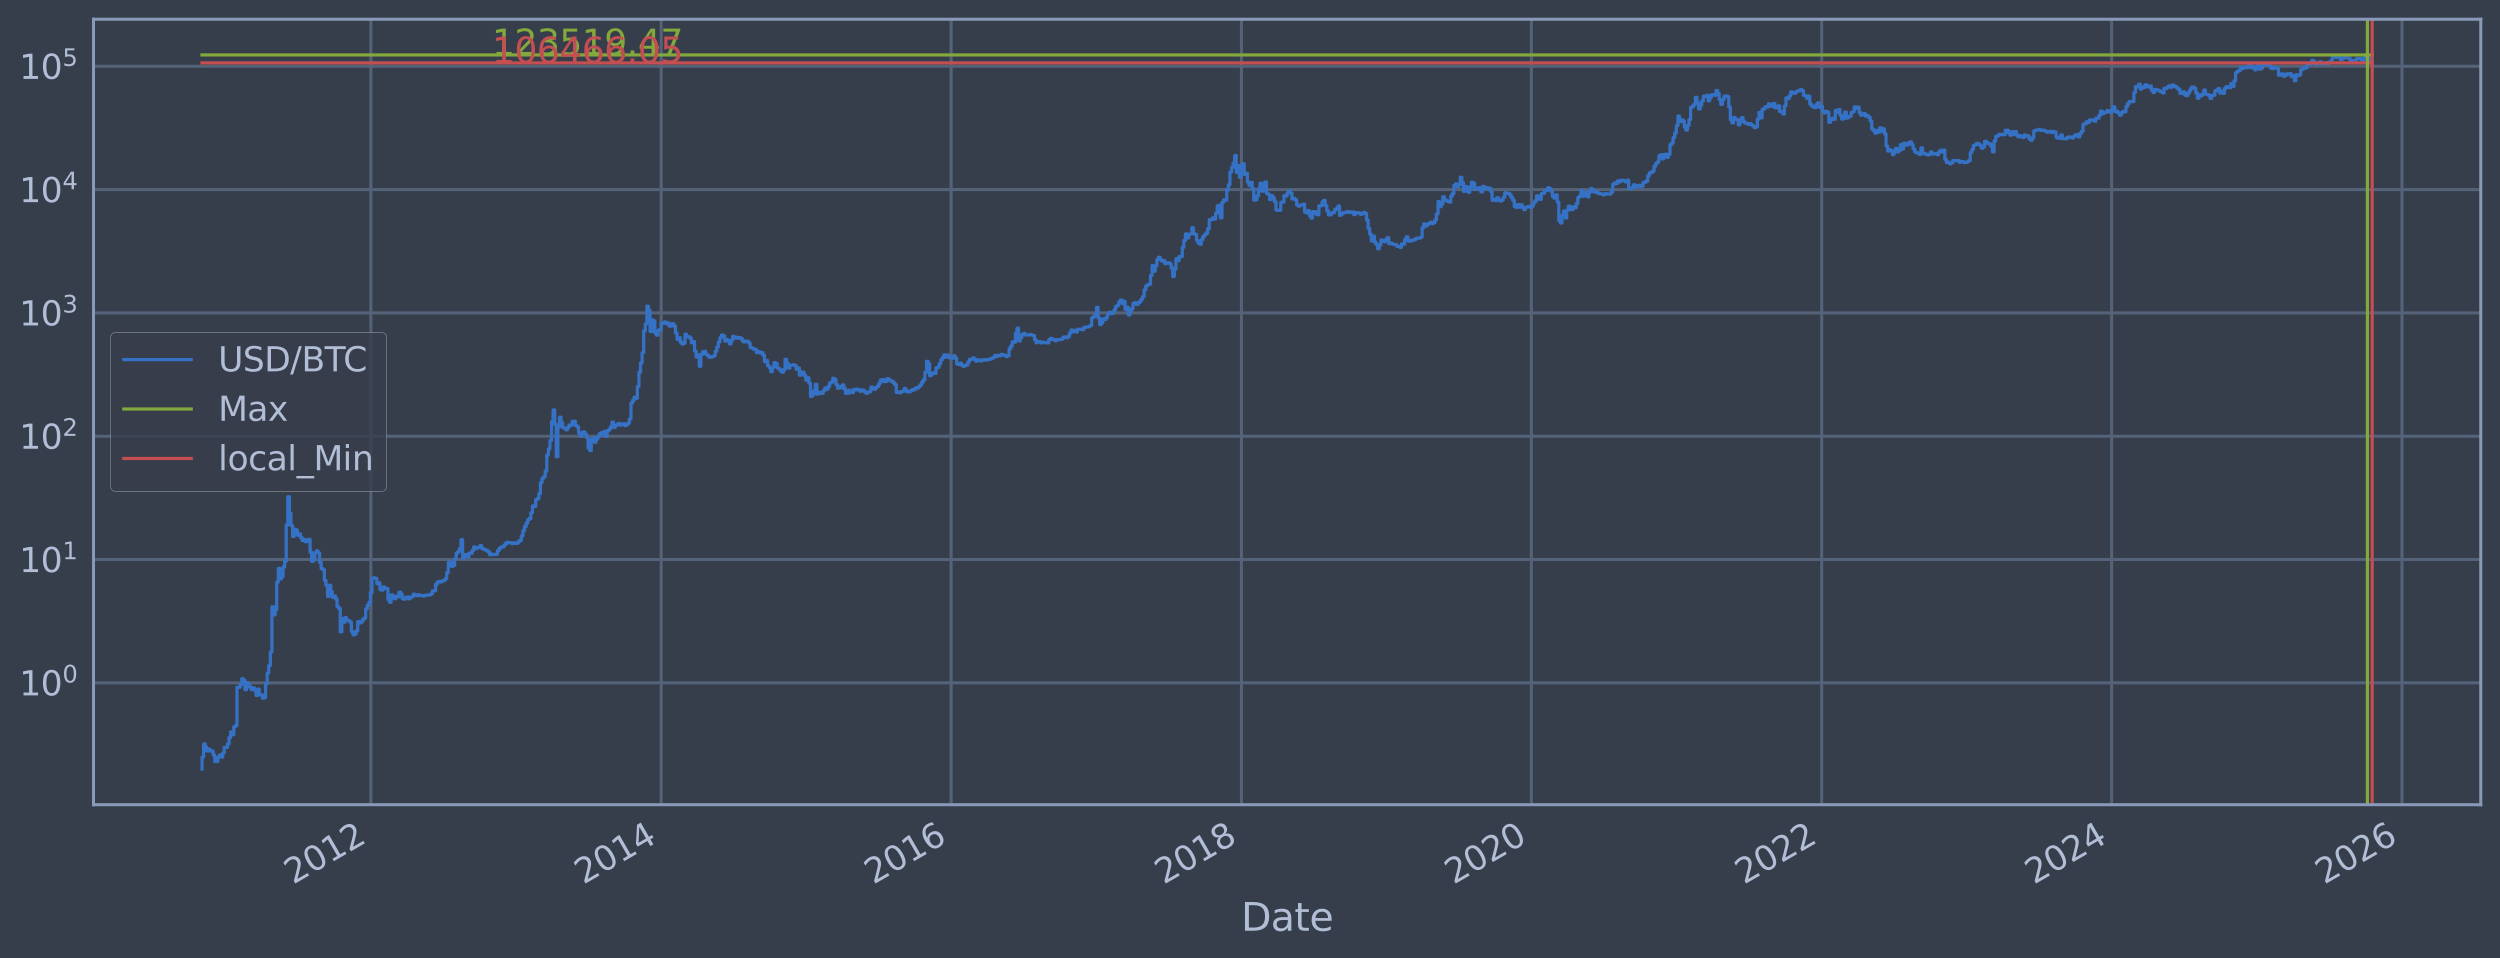 <?xml version="1.0" encoding="utf-8" standalone="no"?>
<!DOCTYPE svg PUBLIC "-//W3C//DTD SVG 1.1//EN"
  "http://www.w3.org/Graphics/SVG/1.1/DTD/svg11.dtd">
<svg xmlns:xlink="http://www.w3.org/1999/xlink" width="934.976pt" height="358.291pt" viewBox="0 0 934.976 358.291" xmlns="http://www.w3.org/2000/svg" version="1.1">
 <defs>
  <style type="text/css">*{stroke-linejoin: round; stroke-linecap: butt}</style>
 </defs>
 <g id="figure_1">
  <g id="patch_1">
   <path d="M 0 358.291 
L 934.976 358.291 
L 934.976 0 
L 0 0 
z
" style="fill: #373e4b"/>
  </g>
  <g id="axes_1">
   <g id="patch_2">
    <path d="M 34.976 300.96 
L 927.776 300.96 
L 927.776 7.2 
L 34.976 7.2 
z
" style="fill: #373e4b"/>
   </g>
   <g id="matplotlib.axis_1">
    <g id="xtick_1">
     <g id="line2d_1">
      <path d="M 138.687 300.96 
L 138.687 7.2 
" clip-path="url(#p5f8d0996e6)" style="fill: none; stroke: #546379; stroke-width: 1.12; stroke-linecap: square"/>
     </g>
     <g id="line2d_2"/>
     <g id="text_1">
      <!-- 2012 -->
      <g style="fill: #b1bed6" transform="translate(109.606 330.885) rotate(-30) scale(0.126 -0.126)">
       <defs>
        <path id="DejaVuSans-32" d="M 1228 531 
L 3431 531 
L 3431 0 
L 469 0 
L 469 531 
Q 828 903 1448 1529 
Q 2069 2156 2228 2338 
Q 2531 2678 2651 2914 
Q 2772 3150 2772 3378 
Q 2772 3750 2511 3984 
Q 2250 4219 1831 4219 
Q 1534 4219 1204 4116 
Q 875 4013 500 3803 
L 500 4441 
Q 881 4594 1212 4672 
Q 1544 4750 1819 4750 
Q 2544 4750 2975 4387 
Q 3406 4025 3406 3419 
Q 3406 3131 3298 2873 
Q 3191 2616 2906 2266 
Q 2828 2175 2409 1742 
Q 1991 1309 1228 531 
z
" transform="scale(0.016)"/>
        <path id="DejaVuSans-30" d="M 2034 4250 
Q 1547 4250 1301 3770 
Q 1056 3291 1056 2328 
Q 1056 1369 1301 889 
Q 1547 409 2034 409 
Q 2525 409 2770 889 
Q 3016 1369 3016 2328 
Q 3016 3291 2770 3770 
Q 2525 4250 2034 4250 
z
M 2034 4750 
Q 2819 4750 3233 4129 
Q 3647 3509 3647 2328 
Q 3647 1150 3233 529 
Q 2819 -91 2034 -91 
Q 1250 -91 836 529 
Q 422 1150 422 2328 
Q 422 3509 836 4129 
Q 1250 4750 2034 4750 
z
" transform="scale(0.016)"/>
        <path id="DejaVuSans-31" d="M 794 531 
L 1825 531 
L 1825 4091 
L 703 3866 
L 703 4441 
L 1819 4666 
L 2450 4666 
L 2450 531 
L 3481 531 
L 3481 0 
L 794 0 
L 794 531 
z
" transform="scale(0.016)"/>
       </defs>
       <use xlink:href="#DejaVuSans-32"/>
       <use xlink:href="#DejaVuSans-30" transform="translate(63.623 0)"/>
       <use xlink:href="#DejaVuSans-31" transform="translate(127.246 0)"/>
       <use xlink:href="#DejaVuSans-32" transform="translate(190.869 0)"/>
      </g>
     </g>
    </g>
    <g id="xtick_2">
     <g id="line2d_3">
      <path d="M 247.268 300.96 
L 247.268 7.2 
" clip-path="url(#p5f8d0996e6)" style="fill: none; stroke: #546379; stroke-width: 1.12; stroke-linecap: square"/>
     </g>
     <g id="line2d_4"/>
     <g id="text_2">
      <!-- 2014 -->
      <g style="fill: #b1bed6" transform="translate(218.187 330.885) rotate(-30) scale(0.126 -0.126)">
       <defs>
        <path id="DejaVuSans-34" d="M 2419 4116 
L 825 1625 
L 2419 1625 
L 2419 4116 
z
M 2253 4666 
L 3047 4666 
L 3047 1625 
L 3713 1625 
L 3713 1100 
L 3047 1100 
L 3047 0 
L 2419 0 
L 2419 1100 
L 313 1100 
L 313 1709 
L 2253 4666 
z
" transform="scale(0.016)"/>
       </defs>
       <use xlink:href="#DejaVuSans-32"/>
       <use xlink:href="#DejaVuSans-30" transform="translate(63.623 0)"/>
       <use xlink:href="#DejaVuSans-31" transform="translate(127.246 0)"/>
       <use xlink:href="#DejaVuSans-34" transform="translate(190.869 0)"/>
      </g>
     </g>
    </g>
    <g id="xtick_3">
     <g id="line2d_5">
      <path d="M 355.701 300.96 
L 355.701 7.2 
" clip-path="url(#p5f8d0996e6)" style="fill: none; stroke: #546379; stroke-width: 1.12; stroke-linecap: square"/>
     </g>
     <g id="line2d_6"/>
     <g id="text_3">
      <!-- 2016 -->
      <g style="fill: #b1bed6" transform="translate(326.62 330.885) rotate(-30) scale(0.126 -0.126)">
       <defs>
        <path id="DejaVuSans-36" d="M 2113 2584 
Q 1688 2584 1439 2293 
Q 1191 2003 1191 1497 
Q 1191 994 1439 701 
Q 1688 409 2113 409 
Q 2538 409 2786 701 
Q 3034 994 3034 1497 
Q 3034 2003 2786 2293 
Q 2538 2584 2113 2584 
z
M 3366 4563 
L 3366 3988 
Q 3128 4100 2886 4159 
Q 2644 4219 2406 4219 
Q 1781 4219 1451 3797 
Q 1122 3375 1075 2522 
Q 1259 2794 1537 2939 
Q 1816 3084 2150 3084 
Q 2853 3084 3261 2657 
Q 3669 2231 3669 1497 
Q 3669 778 3244 343 
Q 2819 -91 2113 -91 
Q 1303 -91 875 529 
Q 447 1150 447 2328 
Q 447 3434 972 4092 
Q 1497 4750 2381 4750 
Q 2619 4750 2861 4703 
Q 3103 4656 3366 4563 
z
" transform="scale(0.016)"/>
       </defs>
       <use xlink:href="#DejaVuSans-32"/>
       <use xlink:href="#DejaVuSans-30" transform="translate(63.623 0)"/>
       <use xlink:href="#DejaVuSans-31" transform="translate(127.246 0)"/>
       <use xlink:href="#DejaVuSans-36" transform="translate(190.869 0)"/>
      </g>
     </g>
    </g>
    <g id="xtick_4">
     <g id="line2d_7">
      <path d="M 464.283 300.96 
L 464.283 7.2 
" clip-path="url(#p5f8d0996e6)" style="fill: none; stroke: #546379; stroke-width: 1.12; stroke-linecap: square"/>
     </g>
     <g id="line2d_8"/>
     <g id="text_4">
      <!-- 2018 -->
      <g style="fill: #b1bed6" transform="translate(435.202 330.885) rotate(-30) scale(0.126 -0.126)">
       <defs>
        <path id="DejaVuSans-38" d="M 2034 2216 
Q 1584 2216 1326 1975 
Q 1069 1734 1069 1313 
Q 1069 891 1326 650 
Q 1584 409 2034 409 
Q 2484 409 2743 651 
Q 3003 894 3003 1313 
Q 3003 1734 2745 1975 
Q 2488 2216 2034 2216 
z
M 1403 2484 
Q 997 2584 770 2862 
Q 544 3141 544 3541 
Q 544 4100 942 4425 
Q 1341 4750 2034 4750 
Q 2731 4750 3128 4425 
Q 3525 4100 3525 3541 
Q 3525 3141 3298 2862 
Q 3072 2584 2669 2484 
Q 3125 2378 3379 2068 
Q 3634 1759 3634 1313 
Q 3634 634 3220 271 
Q 2806 -91 2034 -91 
Q 1263 -91 848 271 
Q 434 634 434 1313 
Q 434 1759 690 2068 
Q 947 2378 1403 2484 
z
M 1172 3481 
Q 1172 3119 1398 2916 
Q 1625 2713 2034 2713 
Q 2441 2713 2670 2916 
Q 2900 3119 2900 3481 
Q 2900 3844 2670 4047 
Q 2441 4250 2034 4250 
Q 1625 4250 1398 4047 
Q 1172 3844 1172 3481 
z
" transform="scale(0.016)"/>
       </defs>
       <use xlink:href="#DejaVuSans-32"/>
       <use xlink:href="#DejaVuSans-30" transform="translate(63.623 0)"/>
       <use xlink:href="#DejaVuSans-31" transform="translate(127.246 0)"/>
       <use xlink:href="#DejaVuSans-38" transform="translate(190.869 0)"/>
      </g>
     </g>
    </g>
    <g id="xtick_5">
     <g id="line2d_9">
      <path d="M 572.716 300.96 
L 572.716 7.2 
" clip-path="url(#p5f8d0996e6)" style="fill: none; stroke: #546379; stroke-width: 1.12; stroke-linecap: square"/>
     </g>
     <g id="line2d_10"/>
     <g id="text_5">
      <!-- 2020 -->
      <g style="fill: #b1bed6" transform="translate(543.635 330.885) rotate(-30) scale(0.126 -0.126)">
       <use xlink:href="#DejaVuSans-32"/>
       <use xlink:href="#DejaVuSans-30" transform="translate(63.623 0)"/>
       <use xlink:href="#DejaVuSans-32" transform="translate(127.246 0)"/>
       <use xlink:href="#DejaVuSans-30" transform="translate(190.869 0)"/>
      </g>
     </g>
    </g>
    <g id="xtick_6">
     <g id="line2d_11">
      <path d="M 681.298 300.96 
L 681.298 7.2 
" clip-path="url(#p5f8d0996e6)" style="fill: none; stroke: #546379; stroke-width: 1.12; stroke-linecap: square"/>
     </g>
     <g id="line2d_12"/>
     <g id="text_6">
      <!-- 2022 -->
      <g style="fill: #b1bed6" transform="translate(652.217 330.885) rotate(-30) scale(0.126 -0.126)">
       <use xlink:href="#DejaVuSans-32"/>
       <use xlink:href="#DejaVuSans-30" transform="translate(63.623 0)"/>
       <use xlink:href="#DejaVuSans-32" transform="translate(127.246 0)"/>
       <use xlink:href="#DejaVuSans-32" transform="translate(190.869 0)"/>
      </g>
     </g>
    </g>
    <g id="xtick_7">
     <g id="line2d_13">
      <path d="M 789.731 300.96 
L 789.731 7.2 
" clip-path="url(#p5f8d0996e6)" style="fill: none; stroke: #546379; stroke-width: 1.12; stroke-linecap: square"/>
     </g>
     <g id="line2d_14"/>
     <g id="text_7">
      <!-- 2024 -->
      <g style="fill: #b1bed6" transform="translate(760.65 330.885) rotate(-30) scale(0.126 -0.126)">
       <use xlink:href="#DejaVuSans-32"/>
       <use xlink:href="#DejaVuSans-30" transform="translate(63.623 0)"/>
       <use xlink:href="#DejaVuSans-32" transform="translate(127.246 0)"/>
       <use xlink:href="#DejaVuSans-34" transform="translate(190.869 0)"/>
      </g>
     </g>
    </g>
    <g id="xtick_8">
     <g id="line2d_15">
      <path d="M 898.313 300.96 
L 898.313 7.2 
" clip-path="url(#p5f8d0996e6)" style="fill: none; stroke: #546379; stroke-width: 1.12; stroke-linecap: square"/>
     </g>
     <g id="line2d_16"/>
     <g id="text_8">
      <!-- 2026 -->
      <g style="fill: #b1bed6" transform="translate(869.232 330.885) rotate(-30) scale(0.126 -0.126)">
       <use xlink:href="#DejaVuSans-32"/>
       <use xlink:href="#DejaVuSans-30" transform="translate(63.623 0)"/>
       <use xlink:href="#DejaVuSans-32" transform="translate(127.246 0)"/>
       <use xlink:href="#DejaVuSans-36" transform="translate(190.869 0)"/>
      </g>
     </g>
    </g>
    <g id="text_9">
     <!-- Date -->
     <g style="fill: #b1bed6" transform="translate(464.167 348.096) scale(0.144 -0.144)">
      <defs>
       <path id="DejaVuSans-44" d="M 1259 4147 
L 1259 519 
L 2022 519 
Q 2988 519 3436 956 
Q 3884 1394 3884 2338 
Q 3884 3275 3436 3711 
Q 2988 4147 2022 4147 
L 1259 4147 
z
M 628 4666 
L 1925 4666 
Q 3281 4666 3915 4102 
Q 4550 3538 4550 2338 
Q 4550 1131 3912 565 
Q 3275 0 1925 0 
L 628 0 
L 628 4666 
z
" transform="scale(0.016)"/>
       <path id="DejaVuSans-61" d="M 2194 1759 
Q 1497 1759 1228 1600 
Q 959 1441 959 1056 
Q 959 750 1161 570 
Q 1363 391 1709 391 
Q 2188 391 2477 730 
Q 2766 1069 2766 1631 
L 2766 1759 
L 2194 1759 
z
M 3341 1997 
L 3341 0 
L 2766 0 
L 2766 531 
Q 2569 213 2275 61 
Q 1981 -91 1556 -91 
Q 1019 -91 701 211 
Q 384 513 384 1019 
Q 384 1609 779 1909 
Q 1175 2209 1959 2209 
L 2766 2209 
L 2766 2266 
Q 2766 2663 2505 2880 
Q 2244 3097 1772 3097 
Q 1472 3097 1187 3025 
Q 903 2953 641 2809 
L 641 3341 
Q 956 3463 1253 3523 
Q 1550 3584 1831 3584 
Q 2591 3584 2966 3190 
Q 3341 2797 3341 1997 
z
" transform="scale(0.016)"/>
       <path id="DejaVuSans-74" d="M 1172 4494 
L 1172 3500 
L 2356 3500 
L 2356 3053 
L 1172 3053 
L 1172 1153 
Q 1172 725 1289 603 
Q 1406 481 1766 481 
L 2356 481 
L 2356 0 
L 1766 0 
Q 1100 0 847 248 
Q 594 497 594 1153 
L 594 3053 
L 172 3053 
L 172 3500 
L 594 3500 
L 594 4494 
L 1172 4494 
z
" transform="scale(0.016)"/>
       <path id="DejaVuSans-65" d="M 3597 1894 
L 3597 1613 
L 953 1613 
Q 991 1019 1311 708 
Q 1631 397 2203 397 
Q 2534 397 2845 478 
Q 3156 559 3463 722 
L 3463 178 
Q 3153 47 2828 -22 
Q 2503 -91 2169 -91 
Q 1331 -91 842 396 
Q 353 884 353 1716 
Q 353 2575 817 3079 
Q 1281 3584 2069 3584 
Q 2775 3584 3186 3129 
Q 3597 2675 3597 1894 
z
M 3022 2063 
Q 3016 2534 2758 2815 
Q 2500 3097 2075 3097 
Q 1594 3097 1305 2825 
Q 1016 2553 972 2059 
L 3022 2063 
z
" transform="scale(0.016)"/>
      </defs>
      <use xlink:href="#DejaVuSans-44"/>
      <use xlink:href="#DejaVuSans-61" transform="translate(77.002 0)"/>
      <use xlink:href="#DejaVuSans-74" transform="translate(138.281 0)"/>
      <use xlink:href="#DejaVuSans-65" transform="translate(177.49 0)"/>
     </g>
    </g>
   </g>
   <g id="matplotlib.axis_2">
    <g id="ytick_1">
     <g id="line2d_17">
      <path d="M 34.976 255.372 
L 927.776 255.372 
" clip-path="url(#p5f8d0996e6)" style="fill: none; stroke: #546379; stroke-width: 1.12; stroke-linecap: square"/>
     </g>
     <g id="line2d_18"/>
     <g id="text_10">
      <!-- $\mathdefault{10^{0}}$ -->
      <g style="fill: #b1bed6" transform="translate(7.2 260.159) scale(0.126 -0.126)">
       <use xlink:href="#DejaVuSans-31" transform="translate(0 0.766)"/>
       <use xlink:href="#DejaVuSans-30" transform="translate(63.623 0.766)"/>
       <use xlink:href="#DejaVuSans-30" transform="translate(128.203 39.047) scale(0.7)"/>
      </g>
     </g>
    </g>
    <g id="ytick_2">
     <g id="line2d_19">
      <path d="M 34.976 209.255 
L 927.776 209.255 
" clip-path="url(#p5f8d0996e6)" style="fill: none; stroke: #546379; stroke-width: 1.12; stroke-linecap: square"/>
     </g>
     <g id="line2d_20"/>
     <g id="text_11">
      <!-- $\mathdefault{10^{1}}$ -->
      <g style="fill: #b1bed6" transform="translate(7.2 214.042) scale(0.126 -0.126)">
       <use xlink:href="#DejaVuSans-31" transform="translate(0 0.684)"/>
       <use xlink:href="#DejaVuSans-30" transform="translate(63.623 0.684)"/>
       <use xlink:href="#DejaVuSans-31" transform="translate(128.203 38.966) scale(0.7)"/>
      </g>
     </g>
    </g>
    <g id="ytick_3">
     <g id="line2d_21">
      <path d="M 34.976 163.137 
L 927.776 163.137 
" clip-path="url(#p5f8d0996e6)" style="fill: none; stroke: #546379; stroke-width: 1.12; stroke-linecap: square"/>
     </g>
     <g id="line2d_22"/>
     <g id="text_12">
      <!-- $\mathdefault{10^{2}}$ -->
      <g style="fill: #b1bed6" transform="translate(7.2 167.924) scale(0.126 -0.126)">
       <use xlink:href="#DejaVuSans-31" transform="translate(0 0.766)"/>
       <use xlink:href="#DejaVuSans-30" transform="translate(63.623 0.766)"/>
       <use xlink:href="#DejaVuSans-32" transform="translate(128.203 39.047) scale(0.7)"/>
      </g>
     </g>
    </g>
    <g id="ytick_4">
     <g id="line2d_23">
      <path d="M 34.976 117.019 
L 927.776 117.019 
" clip-path="url(#p5f8d0996e6)" style="fill: none; stroke: #546379; stroke-width: 1.12; stroke-linecap: square"/>
     </g>
     <g id="line2d_24"/>
     <g id="text_13">
      <!-- $\mathdefault{10^{3}}$ -->
      <g style="fill: #b1bed6" transform="translate(7.2 121.806) scale(0.126 -0.126)">
       <defs>
        <path id="DejaVuSans-33" d="M 2597 2516 
Q 3050 2419 3304 2112 
Q 3559 1806 3559 1356 
Q 3559 666 3084 287 
Q 2609 -91 1734 -91 
Q 1441 -91 1130 -33 
Q 819 25 488 141 
L 488 750 
Q 750 597 1062 519 
Q 1375 441 1716 441 
Q 2309 441 2620 675 
Q 2931 909 2931 1356 
Q 2931 1769 2642 2001 
Q 2353 2234 1838 2234 
L 1294 2234 
L 1294 2753 
L 1863 2753 
Q 2328 2753 2575 2939 
Q 2822 3125 2822 3475 
Q 2822 3834 2567 4026 
Q 2313 4219 1838 4219 
Q 1578 4219 1281 4162 
Q 984 4106 628 3988 
L 628 4550 
Q 988 4650 1302 4700 
Q 1616 4750 1894 4750 
Q 2613 4750 3031 4423 
Q 3450 4097 3450 3541 
Q 3450 3153 3228 2886 
Q 3006 2619 2597 2516 
z
" transform="scale(0.016)"/>
       </defs>
       <use xlink:href="#DejaVuSans-31" transform="translate(0 0.766)"/>
       <use xlink:href="#DejaVuSans-30" transform="translate(63.623 0.766)"/>
       <use xlink:href="#DejaVuSans-33" transform="translate(128.203 39.047) scale(0.7)"/>
      </g>
     </g>
    </g>
    <g id="ytick_5">
     <g id="line2d_25">
      <path d="M 34.976 70.901 
L 927.776 70.901 
" clip-path="url(#p5f8d0996e6)" style="fill: none; stroke: #546379; stroke-width: 1.12; stroke-linecap: square"/>
     </g>
     <g id="line2d_26"/>
     <g id="text_14">
      <!-- $\mathdefault{10^{4}}$ -->
      <g style="fill: #b1bed6" transform="translate(7.2 75.688) scale(0.126 -0.126)">
       <use xlink:href="#DejaVuSans-31" transform="translate(0 0.684)"/>
       <use xlink:href="#DejaVuSans-30" transform="translate(63.623 0.684)"/>
       <use xlink:href="#DejaVuSans-34" transform="translate(128.203 38.966) scale(0.7)"/>
      </g>
     </g>
    </g>
    <g id="ytick_6">
     <g id="line2d_27">
      <path d="M 34.976 24.783 
L 927.776 24.783 
" clip-path="url(#p5f8d0996e6)" style="fill: none; stroke: #546379; stroke-width: 1.12; stroke-linecap: square"/>
     </g>
     <g id="line2d_28"/>
     <g id="text_15">
      <!-- $\mathdefault{10^{5}}$ -->
      <g style="fill: #b1bed6" transform="translate(7.2 29.57) scale(0.126 -0.126)">
       <defs>
        <path id="DejaVuSans-35" d="M 691 4666 
L 3169 4666 
L 3169 4134 
L 1269 4134 
L 1269 2991 
Q 1406 3038 1543 3061 
Q 1681 3084 1819 3084 
Q 2600 3084 3056 2656 
Q 3513 2228 3513 1497 
Q 3513 744 3044 326 
Q 2575 -91 1722 -91 
Q 1428 -91 1123 -41 
Q 819 9 494 109 
L 494 744 
Q 775 591 1075 516 
Q 1375 441 1709 441 
Q 2250 441 2565 725 
Q 2881 1009 2881 1497 
Q 2881 1984 2565 2268 
Q 2250 2553 1709 2553 
Q 1456 2553 1204 2497 
Q 953 2441 691 2322 
L 691 4666 
z
" transform="scale(0.016)"/>
       </defs>
       <use xlink:href="#DejaVuSans-31" transform="translate(0 0.684)"/>
       <use xlink:href="#DejaVuSans-30" transform="translate(63.623 0.684)"/>
       <use xlink:href="#DejaVuSans-35" transform="translate(128.203 38.966) scale(0.7)"/>
      </g>
     </g>
    </g>
    <g id="ytick_7">
     <g id="line2d_29"/>
    </g>
    <g id="ytick_8">
     <g id="line2d_30"/>
    </g>
    <g id="ytick_9">
     <g id="line2d_31"/>
    </g>
    <g id="ytick_10">
     <g id="line2d_32"/>
    </g>
    <g id="ytick_11">
     <g id="line2d_33"/>
    </g>
    <g id="ytick_12">
     <g id="line2d_34"/>
    </g>
    <g id="ytick_13">
     <g id="line2d_35"/>
    </g>
    <g id="ytick_14">
     <g id="line2d_36"/>
    </g>
    <g id="ytick_15">
     <g id="line2d_37"/>
    </g>
    <g id="ytick_16">
     <g id="line2d_38"/>
    </g>
    <g id="ytick_17">
     <g id="line2d_39"/>
    </g>
    <g id="ytick_18">
     <g id="line2d_40"/>
    </g>
    <g id="ytick_19">
     <g id="line2d_41"/>
    </g>
    <g id="ytick_20">
     <g id="line2d_42"/>
    </g>
    <g id="ytick_21">
     <g id="line2d_43"/>
    </g>
    <g id="ytick_22">
     <g id="line2d_44"/>
    </g>
    <g id="ytick_23">
     <g id="line2d_45"/>
    </g>
    <g id="ytick_24">
     <g id="line2d_46"/>
    </g>
    <g id="ytick_25">
     <g id="line2d_47"/>
    </g>
    <g id="ytick_26">
     <g id="line2d_48"/>
    </g>
    <g id="ytick_27">
     <g id="line2d_49"/>
    </g>
    <g id="ytick_28">
     <g id="line2d_50"/>
    </g>
    <g id="ytick_29">
     <g id="line2d_51"/>
    </g>
    <g id="ytick_30">
     <g id="line2d_52"/>
    </g>
    <g id="ytick_31">
     <g id="line2d_53"/>
    </g>
    <g id="ytick_32">
     <g id="line2d_54"/>
    </g>
    <g id="ytick_33">
     <g id="line2d_55"/>
    </g>
    <g id="ytick_34">
     <g id="line2d_56"/>
    </g>
    <g id="ytick_35">
     <g id="line2d_57"/>
    </g>
    <g id="ytick_36">
     <g id="line2d_58"/>
    </g>
    <g id="ytick_37">
     <g id="line2d_59"/>
    </g>
    <g id="ytick_38">
     <g id="line2d_60"/>
    </g>
    <g id="ytick_39">
     <g id="line2d_61"/>
    </g>
    <g id="ytick_40">
     <g id="line2d_62"/>
    </g>
    <g id="ytick_41">
     <g id="line2d_63"/>
    </g>
    <g id="ytick_42">
     <g id="line2d_64"/>
    </g>
    <g id="ytick_43">
     <g id="line2d_65"/>
    </g>
    <g id="ytick_44">
     <g id="line2d_66"/>
    </g>
    <g id="ytick_45">
     <g id="line2d_67"/>
    </g>
    <g id="ytick_46">
     <g id="line2d_68"/>
    </g>
    <g id="ytick_47">
     <g id="line2d_69"/>
    </g>
    <g id="ytick_48">
     <g id="line2d_70"/>
    </g>
    <g id="ytick_49">
     <g id="line2d_71"/>
    </g>
    <g id="ytick_50">
     <g id="line2d_72"/>
    </g>
    <g id="ytick_51">
     <g id="line2d_73"/>
    </g>
    <g id="ytick_52">
     <g id="line2d_74"/>
    </g>
    <g id="ytick_53">
     <g id="line2d_75"/>
    </g>
    <g id="ytick_54">
     <g id="line2d_76"/>
    </g>
    <g id="ytick_55">
     <g id="line2d_77"/>
    </g>
   </g>
   <g id="line2d_78">
    <path d="M 75.558 287.607 
L 75.558 283.138 
L 76.152 283.138 
L 76.152 278.194 
L 76.746 278.194 
L 76.746 279.486 
L 77.34 279.486 
L 77.34 280.868 
L 77.934 280.868 
L 77.934 280.165 
L 78.529 280.165 
L 78.529 280.868 
L 79.717 280.868 
L 79.717 282.352 
L 80.311 282.352 
L 80.311 284.808 
L 81.499 284.808 
L 81.499 283.138 
L 82.094 283.138 
L 82.094 282.352 
L 82.688 282.352 
L 82.688 283.138 
L 83.282 283.138 
L 83.282 281.597 
L 83.876 281.597 
L 83.876 279.486 
L 85.064 279.486 
L 85.064 278.194 
L 85.658 278.194 
L 85.658 275.835 
L 86.253 275.835 
L 86.253 273.724 
L 86.847 273.724 
L 86.847 274.752 
L 87.441 274.752 
L 87.441 271.815 
L 88.035 271.815 
L 88.035 271.365 
L 88.629 271.365 
L 88.629 257.042 
L 89.818 257.042 
L 89.818 255.982 
L 90.412 255.982 
L 90.412 253.831 
L 91.006 253.831 
L 91.006 254.395 
L 91.6 254.395 
L 91.6 257.933 
L 92.194 257.933 
L 92.194 255.372 
L 92.788 255.372 
L 92.788 255.982 
L 93.382 255.982 
L 93.382 257.042 
L 93.977 257.042 
L 93.977 257.933 
L 94.571 257.933 
L 94.571 257.261 
L 95.165 257.261 
L 95.165 258.162 
L 95.759 258.162 
L 95.759 260.094 
L 96.353 260.094 
L 96.353 257.706 
L 96.947 257.706 
L 96.947 259.842 
L 98.136 259.842 
L 98.136 261.134 
L 98.73 261.134 
L 98.73 260.869 
L 99.324 260.869 
L 99.324 255.777 
L 99.918 255.777 
L 99.918 251.721 
L 100.512 251.721 
L 100.512 248.921 
L 101.106 248.921 
L 101.106 243.824 
L 101.701 243.824 
L 101.701 226.918 
L 102.295 226.918 
L 102.295 229.941 
L 102.889 229.941 
L 102.889 228.062 
L 103.483 228.062 
L 103.483 217.729 
L 104.077 217.729 
L 104.077 212.58 
L 104.671 212.58 
L 104.671 216.456 
L 105.266 216.456 
L 105.266 215.64 
L 105.86 215.64 
L 105.86 212.09 
L 106.454 212.09 
L 106.454 209.927 
L 107.048 209.927 
L 107.048 196.346 
L 107.642 196.346 
L 107.642 185.746 
L 108.236 185.746 
L 108.236 192.006 
L 108.83 192.006 
L 108.83 196.537 
L 109.425 196.537 
L 109.425 200.619 
L 110.019 200.619 
L 110.019 197.955 
L 110.613 197.955 
L 110.613 198.219 
L 111.207 198.219 
L 111.207 200.169 
L 111.801 200.169 
L 111.801 199.716 
L 112.395 199.716 
L 112.395 201.04 
L 112.99 201.04 
L 112.99 202.161 
L 113.584 202.161 
L 113.584 201.757 
L 114.178 201.757 
L 114.178 202.616 
L 114.772 202.616 
L 114.772 202.373 
L 115.366 202.373 
L 115.366 201.702 
L 115.96 201.702 
L 115.96 206.455 
L 116.554 206.455 
L 116.554 209.947 
L 117.149 209.947 
L 117.149 209.395 
L 117.743 209.395 
L 117.743 206.701 
L 118.337 206.701 
L 118.337 206.025 
L 118.931 206.025 
L 118.931 206.807 
L 119.525 206.807 
L 119.525 210.324 
L 120.119 210.324 
L 120.119 212.604 
L 120.714 212.604 
L 120.714 213.059 
L 121.308 213.059 
L 121.308 217.097 
L 121.902 217.097 
L 121.902 218.861 
L 122.496 218.861 
L 122.496 223.057 
L 123.09 223.057 
L 123.09 218.894 
L 123.684 218.894 
L 123.684 221.265 
L 124.278 221.265 
L 124.278 223.379 
L 124.873 223.379 
L 124.873 222.898 
L 125.467 222.898 
L 125.467 223.997 
L 126.061 223.997 
L 126.061 226.821 
L 126.655 226.821 
L 126.655 227.557 
L 127.249 227.557 
L 127.249 236.312 
L 127.843 236.312 
L 127.843 231.339 
L 128.438 231.339 
L 128.438 232.712 
L 129.032 232.712 
L 129.032 230.98 
L 129.626 230.98 
L 129.626 231.951 
L 130.22 231.951 
L 130.22 232.139 
L 130.814 232.139 
L 130.814 232.647 
L 131.408 232.647 
L 131.408 236.235 
L 132.002 236.235 
L 132.002 237.425 
L 132.597 237.425 
L 132.597 237.181 
L 133.191 237.181 
L 133.191 235.929 
L 133.785 235.929 
L 133.785 232.455 
L 134.379 232.455 
L 134.379 232.972 
L 134.973 232.972 
L 134.973 232.583 
L 135.567 232.583 
L 135.567 231.704 
L 136.162 231.704 
L 136.162 231.099 
L 136.756 231.099 
L 136.756 227.707 
L 137.35 227.707 
L 137.35 226.392 
L 137.944 226.392 
L 137.944 225.382 
L 138.538 225.382 
L 138.538 221.708 
L 139.132 221.708 
L 139.132 216.227 
L 139.726 216.227 
L 139.726 216.114 
L 140.321 216.114 
L 140.321 216.284 
L 140.915 216.284 
L 140.915 218.287 
L 141.509 218.287 
L 141.509 217.975 
L 142.103 217.975 
L 142.103 220.513 
L 142.697 220.513 
L 142.697 220.69 
L 143.291 220.69 
L 143.291 219.519 
L 143.886 219.519 
L 143.886 220.027 
L 145.074 220.096 
L 145.074 224.207 
L 145.668 224.207 
L 145.668 225.248 
L 146.262 225.248 
L 146.262 222.468 
L 146.856 222.468 
L 146.856 223.218 
L 147.45 223.218 
L 147.45 223.913 
L 148.045 223.913 
L 148.045 222.938 
L 148.639 222.938 
L 148.639 223.218 
L 149.233 223.218 
L 149.233 221.448 
L 149.827 221.448 
L 149.827 222.237 
L 150.421 222.237 
L 150.421 223.913 
L 151.015 223.913 
L 151.015 224.081 
L 151.61 224.081 
L 151.61 223.379 
L 152.798 223.298 
L 152.798 223.955 
L 153.392 223.955 
L 153.392 223.258 
L 154.58 223.177 
L 154.58 222.198 
L 155.174 222.198 
L 155.174 222.39 
L 155.769 222.39 
L 155.769 222.78 
L 156.363 222.78 
L 156.363 222.429 
L 156.957 222.429 
L 156.957 222.741 
L 158.145 222.741 
L 158.145 222.938 
L 158.739 222.938 
L 158.739 222.623 
L 160.522 222.545 
L 160.522 222.429 
L 161.116 222.429 
L 161.116 222.084 
L 161.71 222.084 
L 161.71 221.011 
L 162.898 220.939 
L 162.898 218.604 
L 163.493 218.604 
L 163.493 217.699 
L 164.087 217.699 
L 164.087 217.456 
L 164.681 217.456 
L 164.681 217.638 
L 165.275 217.638 
L 165.275 217.246 
L 165.869 217.246 
L 165.869 217.097 
L 166.463 217.097 
L 166.463 216.456 
L 167.058 216.456 
L 167.058 214.103 
L 167.652 214.103 
L 167.652 210.345 
L 168.246 210.345 
L 168.246 210.219 
L 168.84 210.219 
L 168.84 211.815 
L 169.434 211.815 
L 169.434 211.476 
L 170.028 211.476 
L 170.028 209.016 
L 170.622 209.016 
L 170.622 206.931 
L 171.217 206.931 
L 171.217 206.282 
L 171.811 206.282 
L 171.811 205.108 
L 172.405 205.108 
L 172.405 201.84 
L 172.999 201.84 
L 172.999 208.74 
L 173.593 208.74 
L 173.593 207.364 
L 174.187 207.364 
L 174.187 207.51 
L 174.782 207.51 
L 174.782 208.239 
L 175.376 208.239 
L 175.376 206.86 
L 176.564 206.913 
L 176.564 205.872 
L 177.158 205.872 
L 177.158 204.578 
L 177.752 204.578 
L 177.752 205.141 
L 178.346 205.141 
L 178.346 204.849 
L 178.941 204.849 
L 178.941 204.657 
L 179.535 204.657 
L 179.535 204.046 
L 180.129 204.046 
L 180.129 205.108 
L 180.723 205.108 
L 180.723 205.437 
L 181.317 205.437 
L 181.317 205.636 
L 181.911 205.636 
L 181.911 205.939 
L 182.506 205.939 
L 182.506 206.351 
L 183.1 206.351 
L 183.1 207.473 
L 183.694 207.473 
L 183.694 207.237 
L 184.288 207.237 
L 184.288 207.4 
L 185.476 207.437 
L 185.476 207.219 
L 186.07 207.219 
L 186.07 205.906 
L 186.665 205.906 
L 186.665 205.076 
L 187.259 205.076 
L 187.259 204.594 
L 188.447 204.531 
L 188.447 203.862 
L 189.041 203.862 
L 189.041 203.17 
L 189.635 203.17 
L 189.635 202.804 
L 190.23 202.804 
L 190.23 203.052 
L 191.418 202.949 
L 191.418 203.318 
L 192.012 203.318 
L 192.012 203.023 
L 192.606 203.023 
L 192.606 203.214 
L 193.794 203.185 
L 193.794 202.53 
L 194.389 202.53 
L 194.389 202.077 
L 194.983 202.077 
L 194.983 200.438 
L 195.577 200.438 
L 195.577 198.474 
L 196.171 198.474 
L 196.171 196.89 
L 196.765 196.89 
L 196.765 195.593 
L 197.359 195.593 
L 197.359 194.394 
L 197.954 194.394 
L 197.954 193.895 
L 198.548 193.895 
L 198.548 191.745 
L 199.142 191.745 
L 199.142 189.213 
L 199.736 189.213 
L 199.736 189.376 
L 200.33 189.376 
L 200.33 186.907 
L 200.924 186.907 
L 200.924 186.465 
L 201.518 186.465 
L 201.518 184.597 
L 202.113 184.597 
L 202.113 180.512 
L 202.707 180.512 
L 202.707 178.865 
L 203.301 178.865 
L 203.301 178.319 
L 203.895 178.319 
L 203.895 176.188 
L 204.489 176.188 
L 204.489 170.209 
L 205.083 170.209 
L 205.083 167.911 
L 205.678 167.911 
L 205.678 164.698 
L 206.272 164.698 
L 206.272 157.728 
L 206.866 157.728 
L 206.866 153.314 
L 207.46 153.314 
L 207.46 158.683 
L 208.054 158.683 
L 208.054 170.832 
L 208.648 170.832 
L 208.648 159.666 
L 209.242 159.666 
L 209.242 156.043 
L 209.837 156.043 
L 209.837 158.114 
L 210.431 158.114 
L 210.431 159.992 
L 211.025 159.992 
L 211.025 160.168 
L 211.619 160.168 
L 211.619 160.744 
L 212.213 160.744 
L 212.213 159.823 
L 212.807 159.823 
L 212.807 158.938 
L 213.996 159.039 
L 213.996 157.578 
L 215.184 157.531 
L 215.184 159.085 
L 215.778 159.085 
L 215.778 159.658 
L 216.372 159.658 
L 216.372 161.951 
L 216.966 161.951 
L 216.966 163.141 
L 217.561 163.141 
L 217.561 161.709 
L 218.155 161.709 
L 218.155 161.531 
L 218.749 161.531 
L 218.749 162.351 
L 219.343 162.351 
L 219.343 163.695 
L 219.937 163.695 
L 219.937 167.596 
L 220.531 167.596 
L 220.531 168.505 
L 221.126 168.505 
L 221.126 164.378 
L 221.72 164.378 
L 221.72 163.736 
L 222.314 163.736 
L 222.314 165.383 
L 222.908 165.383 
L 222.908 164.268 
L 223.502 164.268 
L 223.502 163.399 
L 224.096 163.399 
L 224.096 162.232 
L 224.69 162.232 
L 224.69 161.834 
L 225.285 161.834 
L 225.285 162.584 
L 225.879 162.584 
L 225.879 161.346 
L 226.473 161.346 
L 226.473 163.195 
L 227.067 163.195 
L 227.067 161.15 
L 227.661 161.15 
L 227.661 160.639 
L 228.255 160.639 
L 228.255 159.737 
L 228.85 159.737 
L 228.85 157.868 
L 229.444 157.868 
L 229.444 159.888 
L 230.038 159.888 
L 230.038 159.151 
L 230.632 159.151 
L 230.632 158.82 
L 231.226 158.82 
L 231.226 158.331 
L 231.82 158.331 
L 231.82 159.002 
L 232.414 159.002 
L 232.414 158.724 
L 233.009 158.724 
L 233.009 158.468 
L 233.603 158.468 
L 233.603 159.164 
L 234.197 159.164 
L 234.197 158.809 
L 234.791 158.809 
L 234.791 158.257 
L 235.385 158.257 
L 235.385 156.658 
L 235.979 156.658 
L 235.979 150.694 
L 236.574 150.694 
L 236.574 149.727 
L 237.168 149.727 
L 237.168 148.575 
L 237.762 148.575 
L 237.762 148.956 
L 238.356 148.956 
L 238.356 144.578 
L 238.95 144.578 
L 238.95 139.224 
L 239.544 139.224 
L 239.544 135.725 
L 240.138 135.725 
L 240.138 131.929 
L 240.733 131.929 
L 240.733 123.689 
L 241.327 123.689 
L 241.327 121.127 
L 241.921 121.127 
L 241.921 114.501 
L 242.515 114.501 
L 242.515 116.038 
L 243.109 116.038 
L 243.109 123.994 
L 243.703 123.994 
L 243.703 119.65 
L 244.298 119.65 
L 244.298 119.97 
L 244.892 119.97 
L 244.892 124.588 
L 245.486 124.588 
L 245.486 125.341 
L 246.08 125.341 
L 246.08 123.488 
L 246.674 123.488 
L 246.674 123.267 
L 247.268 123.267 
L 247.268 120.781 
L 247.862 120.781 
L 247.862 120.913 
L 248.457 120.913 
L 248.457 120.415 
L 249.051 120.415 
L 249.051 121.063 
L 249.645 121.063 
L 249.645 120.804 
L 250.239 120.804 
L 250.239 121.995 
L 250.833 121.995 
L 250.833 121.852 
L 251.427 121.852 
L 251.427 121.065 
L 252.022 121.065 
L 252.022 121.97 
L 252.616 121.97 
L 252.616 124.527 
L 253.21 124.527 
L 253.21 126.919 
L 253.804 126.919 
L 253.804 126.274 
L 254.398 126.274 
L 254.398 127.946 
L 254.992 127.946 
L 254.992 128.649 
L 255.587 128.649 
L 255.587 128.366 
L 256.181 128.366 
L 256.181 125.019 
L 256.775 125.019 
L 256.775 125.961 
L 257.963 125.926 
L 257.963 126.442 
L 258.557 126.442 
L 258.557 128.176 
L 259.151 128.176 
L 259.151 127.73 
L 259.746 127.73 
L 259.746 131.306 
L 260.34 131.306 
L 260.34 133.502 
L 260.934 133.502 
L 260.934 132.659 
L 261.528 132.659 
L 261.528 136.987 
L 262.122 136.987 
L 262.122 132.587 
L 262.716 132.587 
L 262.716 131.632 
L 263.311 131.632 
L 263.311 131.367 
L 263.905 131.367 
L 263.905 132.507 
L 264.499 132.507 
L 264.499 132.922 
L 265.093 132.922 
L 265.093 133.611 
L 266.281 133.571 
L 266.281 133.351 
L 266.875 133.351 
L 266.875 133.051 
L 267.47 133.051 
L 267.47 131.383 
L 268.064 131.383 
L 268.064 129.814 
L 268.658 129.814 
L 268.658 127.895 
L 269.252 127.895 
L 269.252 126.25 
L 269.846 126.25 
L 269.846 125.296 
L 270.44 125.296 
L 270.44 125.684 
L 271.035 125.684 
L 271.035 127.534 
L 271.629 127.534 
L 271.629 126.985 
L 272.223 126.985 
L 272.223 127.554 
L 272.817 127.554 
L 272.817 128.605 
L 273.411 128.605 
L 273.411 127.25 
L 274.005 127.25 
L 274.005 125.791 
L 274.599 125.791 
L 274.599 126.453 
L 275.194 126.453 
L 275.194 126.146 
L 275.788 126.146 
L 275.788 126.462 
L 276.382 126.462 
L 276.382 126.273 
L 276.976 126.273 
L 276.976 126.579 
L 277.57 126.579 
L 277.57 127.462 
L 278.164 127.462 
L 278.164 127.859 
L 278.759 127.859 
L 278.759 127.638 
L 279.947 127.621 
L 279.947 128.312 
L 280.541 128.312 
L 280.541 129.967 
L 281.135 129.967 
L 281.135 130.162 
L 281.729 130.162 
L 281.729 130.583 
L 282.918 130.639 
L 282.918 131.872 
L 283.512 131.872 
L 283.512 131.474 
L 284.106 131.474 
L 284.106 131.999 
L 284.7 131.999 
L 284.7 131.848 
L 285.294 131.848 
L 285.294 132.839 
L 285.888 132.839 
L 285.888 135.314 
L 286.483 135.314 
L 286.483 134.867 
L 287.077 134.867 
L 287.077 136.724 
L 287.671 136.724 
L 287.671 137.543 
L 288.265 137.543 
L 288.265 138.979 
L 288.859 138.979 
L 288.859 137.373 
L 289.453 137.373 
L 289.453 135.631 
L 290.047 135.631 
L 290.047 135.907 
L 290.642 135.907 
L 290.642 137.638 
L 291.236 137.638 
L 291.236 137.994 
L 291.83 137.994 
L 291.83 138.757 
L 292.424 138.757 
L 292.424 139.21 
L 293.018 139.21 
L 293.018 138.221 
L 293.612 138.221 
L 293.612 134.385 
L 294.207 134.385 
L 294.207 135.885 
L 294.801 135.885 
L 294.801 137.679 
L 295.395 137.679 
L 295.395 136.686 
L 295.989 136.686 
L 295.989 136.558 
L 296.583 136.558 
L 296.583 136.418 
L 297.177 136.418 
L 297.177 136.661 
L 297.771 136.661 
L 297.771 138.115 
L 298.366 138.115 
L 298.366 137.604 
L 298.96 137.604 
L 298.96 140.331 
L 299.554 140.331 
L 299.554 139.104 
L 300.148 139.104 
L 300.148 139.228 
L 300.742 139.228 
L 300.742 140.412 
L 301.336 140.412 
L 301.336 142.154 
L 301.931 142.154 
L 301.931 141.268 
L 302.525 141.268 
L 302.525 143.267 
L 303.119 143.267 
L 303.119 148.257 
L 303.713 148.257 
L 303.713 147.712 
L 304.307 147.712 
L 304.307 146.134 
L 304.901 146.134 
L 304.901 143.73 
L 305.495 143.73 
L 305.495 147.413 
L 306.09 147.413 
L 306.09 146.743 
L 306.684 146.743 
L 306.684 146.99 
L 307.278 146.99 
L 307.278 147.134 
L 307.872 147.134 
L 307.872 146.067 
L 308.466 146.067 
L 308.466 145.126 
L 309.06 145.126 
L 309.06 145.607 
L 309.655 145.607 
L 309.655 144.506 
L 310.249 144.506 
L 310.249 143.239 
L 310.843 143.239 
L 310.843 142.876 
L 311.437 142.876 
L 311.437 141.476 
L 312.031 141.476 
L 312.031 141.862 
L 312.625 141.862 
L 312.625 143.838 
L 313.219 143.838 
L 313.219 145.189 
L 313.814 145.189 
L 313.814 144.549 
L 314.408 144.549 
L 314.408 145.068 
L 315.002 145.068 
L 315.002 143.959 
L 315.596 143.959 
L 315.596 145.353 
L 316.19 145.353 
L 316.19 147.073 
L 317.379 147.106 
L 317.379 145.952 
L 317.973 145.952 
L 317.973 146.78 
L 319.161 146.84 
L 319.161 145.647 
L 319.755 145.647 
L 319.755 145.841 
L 320.349 145.841 
L 320.349 145.523 
L 320.943 145.523 
L 320.943 145.823 
L 321.538 145.823 
L 321.538 146.333 
L 322.132 146.333 
L 322.132 145.79 
L 322.726 145.79 
L 322.726 145.998 
L 323.32 145.998 
L 323.32 146.6 
L 323.914 146.6 
L 323.914 147.084 
L 324.508 147.084 
L 324.508 146.659 
L 325.103 146.659 
L 325.103 146.49 
L 325.697 146.49 
L 325.697 144.786 
L 326.291 144.786 
L 326.291 145.21 
L 326.885 145.21 
L 326.885 145.586 
L 327.479 145.586 
L 327.479 144.9 
L 328.073 144.9 
L 328.073 144.413 
L 328.667 144.413 
L 328.667 143.353 
L 329.262 143.353 
L 329.262 142.166 
L 329.856 142.166 
L 329.856 141.956 
L 330.45 141.956 
L 330.45 142.749 
L 331.638 142.661 
L 331.638 141.618 
L 332.232 141.618 
L 332.232 141.919 
L 332.827 141.919 
L 332.827 142.435 
L 333.421 142.435 
L 333.421 142.563 
L 334.015 142.563 
L 334.015 143.171 
L 334.609 143.171 
L 334.609 143.889 
L 335.203 143.889 
L 335.203 146.784 
L 335.797 146.784 
L 335.797 146.617 
L 336.391 146.617 
L 336.391 146.885 
L 336.986 146.885 
L 336.986 146.433 
L 338.174 146.391 
L 338.174 145.254 
L 338.768 145.254 
L 338.768 146.047 
L 339.362 146.047 
L 339.362 146.601 
L 339.956 146.601 
L 339.956 146.441 
L 340.551 146.441 
L 340.551 146.109 
L 341.145 146.109 
L 341.145 145.674 
L 341.739 145.674 
L 341.739 145.789 
L 342.333 145.789 
L 342.333 145.043 
L 343.521 145.13 
L 343.521 144.588 
L 344.115 144.588 
L 344.115 143.919 
L 344.71 143.919 
L 344.71 142.923 
L 345.304 142.923 
L 345.304 142.042 
L 345.898 142.042 
L 345.898 139.335 
L 346.492 139.335 
L 346.492 135.147 
L 347.086 135.147 
L 347.086 136.032 
L 347.68 136.032 
L 347.68 140.542 
L 348.275 140.542 
L 348.275 139.905 
L 348.869 139.905 
L 348.869 139.474 
L 349.463 139.474 
L 349.463 139.624 
L 350.057 139.624 
L 350.057 137.593 
L 350.651 137.593 
L 350.651 137.338 
L 351.245 137.338 
L 351.245 136.035 
L 351.839 136.035 
L 351.839 134.562 
L 352.434 134.562 
L 352.434 133.765 
L 353.028 133.765 
L 353.028 132.721 
L 353.622 132.721 
L 353.622 133.537 
L 354.216 133.537 
L 354.216 132.769 
L 354.81 132.769 
L 354.81 133.773 
L 355.999 133.794 
L 355.999 133.957 
L 356.593 133.957 
L 356.593 133.082 
L 357.187 133.082 
L 357.187 133.944 
L 357.781 133.944 
L 357.781 136.111 
L 358.375 136.111 
L 358.375 136.319 
L 358.969 136.319 
L 358.969 135.793 
L 359.563 135.793 
L 359.563 136.578 
L 360.158 136.578 
L 360.158 137.016 
L 360.752 137.016 
L 360.752 136.664 
L 361.346 136.664 
L 361.346 136.503 
L 361.94 136.503 
L 361.94 135.411 
L 362.534 135.411 
L 362.534 134.395 
L 363.723 134.43 
L 363.723 133.849 
L 364.317 133.849 
L 364.317 134.275 
L 364.911 134.275 
L 364.911 135.088 
L 365.505 135.088 
L 365.505 134.586 
L 366.693 134.634 
L 366.693 134.976 
L 367.287 134.976 
L 367.287 134.567 
L 368.476 134.539 
L 368.476 134.695 
L 369.07 134.695 
L 369.07 134.465 
L 370.258 134.396 
L 370.258 134.269 
L 370.852 134.269 
L 370.852 133.948 
L 371.447 133.948 
L 371.447 133.647 
L 372.041 133.647 
L 372.041 132.927 
L 372.635 132.927 
L 372.635 133.223 
L 373.229 133.223 
L 373.229 132.879 
L 373.823 132.879 
L 373.823 133.04 
L 374.417 133.04 
L 374.417 132.543 
L 375.011 132.543 
L 375.011 132.755 
L 375.606 132.755 
L 375.606 132.875 
L 376.2 132.875 
L 376.2 133.317 
L 376.794 133.317 
L 376.794 133.07 
L 377.388 133.07 
L 377.388 130.454 
L 377.982 130.454 
L 377.982 129.435 
L 378.576 129.435 
L 378.576 127.801 
L 379.171 127.801 
L 379.171 128 
L 379.765 128 
L 379.765 124.591 
L 380.359 124.591 
L 380.359 122.729 
L 380.953 122.729 
L 380.953 127.492 
L 381.547 127.492 
L 381.547 126.267 
L 382.141 126.267 
L 382.141 125.101 
L 382.735 125.101 
L 382.735 124.685 
L 383.33 124.685 
L 383.33 125.25 
L 385.112 125.301 
L 385.112 125.115 
L 385.706 125.115 
L 385.706 125.296 
L 386.3 125.296 
L 386.3 125.477 
L 386.895 125.477 
L 386.895 127.065 
L 387.489 127.065 
L 387.489 128.182 
L 388.083 128.182 
L 388.083 127.758 
L 389.271 127.814 
L 389.271 128.245 
L 389.865 128.245 
L 389.865 128.025 
L 391.054 128.076 
L 391.054 128.225 
L 392.242 128.207 
L 392.242 126.98 
L 392.836 126.98 
L 392.836 126.54 
L 393.43 126.54 
L 393.43 126.952 
L 394.619 127.008 
L 394.619 127.449 
L 395.213 127.449 
L 395.213 127.025 
L 396.995 127.012 
L 396.995 126.773 
L 397.589 126.773 
L 397.589 126.11 
L 398.183 126.11 
L 398.183 125.99 
L 398.778 125.99 
L 398.778 126.308 
L 399.372 126.308 
L 399.372 125.835 
L 399.966 125.835 
L 399.966 124.57 
L 400.56 124.57 
L 400.56 123.416 
L 401.154 123.416 
L 401.154 124.063 
L 401.748 124.063 
L 401.748 123.557 
L 402.343 123.557 
L 402.343 124.152 
L 402.937 124.152 
L 402.937 123.135 
L 404.719 123.129 
L 404.719 123.322 
L 405.313 123.322 
L 405.313 122.437 
L 406.502 122.346 
L 406.502 122.301 
L 407.096 122.301 
L 407.096 122.101 
L 407.69 122.101 
L 407.69 121.714 
L 408.284 121.714 
L 408.284 118.822 
L 408.878 118.822 
L 408.878 118.465 
L 409.472 118.465 
L 409.472 117.736 
L 410.067 117.736 
L 410.067 114.944 
L 410.661 114.944 
L 410.661 118.897 
L 411.255 118.897 
L 411.255 121.35 
L 411.849 121.35 
L 411.849 120.737 
L 412.443 120.737 
L 412.443 119.226 
L 413.037 119.226 
L 413.037 119.498 
L 413.631 119.498 
L 413.631 118.719 
L 414.226 118.719 
L 414.226 117.354 
L 414.82 117.354 
L 414.82 116.798 
L 415.414 116.798 
L 415.414 117.315 
L 416.008 117.315 
L 416.008 116.995 
L 416.602 116.995 
L 416.602 115.955 
L 417.196 115.955 
L 417.196 114.66 
L 417.791 114.66 
L 417.791 114.213 
L 418.385 114.213 
L 418.385 112.955 
L 418.979 112.955 
L 418.979 112.215 
L 419.573 112.215 
L 419.573 113.5 
L 420.167 113.5 
L 420.167 112.699 
L 420.761 112.699 
L 420.761 115.696 
L 421.355 115.696 
L 421.355 114.875 
L 421.95 114.875 
L 421.95 117.799 
L 422.544 117.799 
L 422.544 116.238 
L 423.138 116.238 
L 423.138 115.478 
L 423.732 115.478 
L 423.732 113.472 
L 424.326 113.472 
L 424.326 113.201 
L 424.92 113.201 
L 424.92 113.868 
L 425.515 113.868 
L 425.515 113.347 
L 426.109 113.347 
L 426.109 112.82 
L 426.703 112.82 
L 426.703 111.95 
L 427.297 111.95 
L 427.297 110.937 
L 427.891 110.937 
L 427.891 108.407 
L 428.485 108.407 
L 428.485 106.976 
L 429.079 106.976 
L 429.079 106.475 
L 429.674 106.475 
L 429.674 106.286 
L 430.268 106.286 
L 430.268 103.048 
L 430.862 103.048 
L 430.862 99.306 
L 431.456 99.306 
L 431.456 101.434 
L 432.05 101.434 
L 432.05 99.402 
L 432.644 99.402 
L 432.644 97.132 
L 433.239 97.132 
L 433.239 96.218 
L 433.833 96.218 
L 433.833 97.081 
L 434.427 97.081 
L 434.427 97.653 
L 435.021 97.653 
L 435.021 97.434 
L 435.615 97.434 
L 435.615 98.651 
L 436.209 98.651 
L 436.209 98.336 
L 437.398 98.271 
L 437.398 98.644 
L 437.992 98.644 
L 437.992 100.242 
L 438.586 100.242 
L 438.586 103.416 
L 439.18 103.416 
L 439.18 100.642 
L 439.774 100.642 
L 439.774 96.77 
L 440.368 96.77 
L 440.368 97.45 
L 440.963 97.45 
L 440.963 95.952 
L 442.151 95.997 
L 442.151 92.457 
L 442.745 92.457 
L 442.745 89.923 
L 443.339 89.923 
L 443.339 87.455 
L 443.933 87.455 
L 443.933 88.982 
L 444.527 88.982 
L 444.527 87.657 
L 445.122 87.657 
L 445.122 87.451 
L 445.716 87.451 
L 445.716 85.154 
L 446.31 85.154 
L 446.31 87.413 
L 446.904 87.413 
L 446.904 87.662 
L 447.498 87.662 
L 447.498 89.94 
L 448.092 89.94 
L 448.092 90.931 
L 448.687 90.931 
L 448.687 91.358 
L 449.281 91.358 
L 449.281 89.597 
L 449.875 89.597 
L 449.875 88.447 
L 450.469 88.447 
L 450.469 87.766 
L 451.063 87.766 
L 451.063 87.166 
L 451.657 87.166 
L 451.657 85.509 
L 452.251 85.509 
L 452.251 82.189 
L 453.44 82.17 
L 453.44 81.467 
L 454.034 81.467 
L 454.034 81.916 
L 454.628 81.916 
L 454.628 79.789 
L 455.222 79.789 
L 455.222 77.024 
L 455.816 77.024 
L 455.816 76.748 
L 456.411 76.748 
L 456.411 81.503 
L 457.005 81.503 
L 457.005 75.702 
L 457.599 75.702 
L 457.599 74.772 
L 458.787 74.845 
L 458.787 71.064 
L 459.381 71.064 
L 459.381 69.151 
L 459.976 69.151 
L 459.976 64.387 
L 460.57 64.387 
L 460.57 62.688 
L 461.164 62.688 
L 461.164 60.983 
L 461.758 60.983 
L 461.758 58.139 
L 462.352 58.139 
L 462.352 64.484 
L 462.946 64.484 
L 462.946 61.895 
L 463.54 61.895 
L 463.54 66.252 
L 464.135 66.252 
L 464.135 62.728 
L 464.729 62.728 
L 464.729 61.248 
L 465.323 61.248 
L 465.323 65.211 
L 465.917 65.211 
L 465.917 64.81 
L 466.511 64.81 
L 466.511 68.091 
L 467.105 68.091 
L 467.105 69.301 
L 467.7 69.301 
L 467.7 68.222 
L 468.294 68.222 
L 468.294 70.497 
L 468.888 70.497 
L 468.888 74.871 
L 470.076 74.766 
L 470.076 73.245 
L 470.67 73.245 
L 470.67 70.547 
L 471.264 70.547 
L 471.264 68.549 
L 471.859 68.549 
L 471.859 71.512 
L 472.453 71.512 
L 472.453 70.247 
L 473.047 70.247 
L 473.047 68.073 
L 473.641 68.073 
L 473.641 72.302 
L 474.235 72.302 
L 474.235 72.724 
L 474.829 72.724 
L 474.829 74.638 
L 475.424 74.638 
L 475.424 73.213 
L 476.018 73.213 
L 476.018 74.077 
L 476.612 74.077 
L 476.612 75.494 
L 477.206 75.494 
L 477.206 78.545 
L 477.8 78.545 
L 477.8 78.665 
L 478.988 78.671 
L 478.988 75.634 
L 480.177 75.604 
L 480.177 73.166 
L 480.771 73.166 
L 480.771 73.302 
L 481.365 73.302 
L 481.365 72.144 
L 481.959 72.144 
L 481.959 71.401 
L 482.553 71.401 
L 482.553 72.206 
L 483.148 72.206 
L 483.148 74.401 
L 483.742 74.401 
L 483.742 74.225 
L 484.336 74.225 
L 484.336 74.773 
L 484.93 74.773 
L 484.93 76.631 
L 485.524 76.631 
L 485.524 77.083 
L 486.118 77.083 
L 486.118 76.691 
L 487.307 76.675 
L 487.307 76.357 
L 487.901 76.357 
L 487.901 79.367 
L 488.495 79.367 
L 488.495 79.564 
L 489.089 79.564 
L 489.089 78.741 
L 489.683 78.741 
L 489.683 80.615 
L 490.277 80.615 
L 490.277 81.543 
L 490.872 81.543 
L 490.872 79.143 
L 492.06 79.137 
L 492.06 80.062 
L 492.654 80.062 
L 492.654 80.318 
L 493.248 80.318 
L 493.248 77.01 
L 494.436 76.914 
L 494.436 75.522 
L 495.031 75.522 
L 495.031 74.946 
L 495.625 74.946 
L 495.625 76.892 
L 496.219 76.892 
L 496.219 78.868 
L 496.813 78.868 
L 496.813 80.386 
L 497.407 80.386 
L 497.407 80.249 
L 498.001 80.249 
L 498.001 79.571 
L 498.596 79.571 
L 498.596 79.449 
L 499.19 79.449 
L 499.19 78.329 
L 499.784 78.329 
L 499.784 77.991 
L 500.378 77.991 
L 500.378 77.043 
L 500.972 77.043 
L 500.972 80.527 
L 501.566 80.527 
L 501.566 80.073 
L 502.16 80.073 
L 502.16 79.537 
L 503.349 79.541 
L 503.349 79.274 
L 503.943 79.274 
L 503.943 79.137 
L 504.537 79.137 
L 504.537 79.464 
L 505.131 79.464 
L 505.131 79.304 
L 506.32 79.281 
L 506.32 80.266 
L 506.914 80.266 
L 506.914 79.5 
L 508.102 79.548 
L 508.102 79.615 
L 508.696 79.615 
L 508.696 80.15 
L 509.29 80.15 
L 509.29 79.961 
L 509.884 79.961 
L 509.884 79.416 
L 510.479 79.416 
L 510.479 79.813 
L 511.073 79.813 
L 511.073 82.305 
L 511.667 82.305 
L 511.667 85.399 
L 512.261 85.399 
L 512.261 87.56 
L 512.855 87.56 
L 512.855 90.131 
L 513.449 90.131 
L 513.449 88.333 
L 514.044 88.333 
L 514.044 90.573 
L 514.638 90.573 
L 514.638 91.428 
L 515.232 91.428 
L 515.232 93.057 
L 515.826 93.057 
L 515.826 91.607 
L 516.42 91.607 
L 516.42 89.761 
L 517.014 89.761 
L 517.014 90.168 
L 517.608 90.168 
L 517.608 90.437 
L 518.203 90.437 
L 518.203 89.6 
L 518.797 89.6 
L 518.797 88.897 
L 519.391 88.897 
L 519.391 91.108 
L 519.985 91.108 
L 519.985 90.91 
L 520.579 90.91 
L 520.579 91.221 
L 521.173 91.221 
L 521.173 91.434 
L 522.362 91.496 
L 522.362 92.1 
L 523.55 92.181 
L 523.55 92.539 
L 524.144 92.539 
L 524.144 91.2 
L 524.738 91.2 
L 524.738 91.318 
L 525.332 91.318 
L 525.332 89.625 
L 525.927 89.625 
L 525.927 88.566 
L 526.521 88.566 
L 526.521 90.106 
L 527.709 90.204 
L 527.709 89.828 
L 528.897 89.858 
L 528.897 89.574 
L 529.492 89.574 
L 529.492 89.108 
L 531.274 89.012 
L 531.274 88.69 
L 531.868 88.69 
L 531.868 85.143 
L 532.462 85.143 
L 532.462 83.736 
L 533.056 83.736 
L 533.056 84.494 
L 533.651 84.494 
L 533.651 84.011 
L 534.245 84.011 
L 534.245 83.582 
L 534.839 83.582 
L 534.839 83.116 
L 535.433 83.116 
L 535.433 83.612 
L 536.027 83.612 
L 536.027 83.279 
L 536.621 83.279 
L 536.621 82.214 
L 537.216 82.214 
L 537.216 80.003 
L 537.81 80.003 
L 537.81 75.389 
L 538.404 75.389 
L 538.404 77.301 
L 538.998 77.301 
L 538.998 76.33 
L 539.592 76.33 
L 539.592 73.588 
L 540.186 73.588 
L 540.186 74.7 
L 540.78 74.7 
L 540.78 75.035 
L 541.375 75.035 
L 541.375 75.375 
L 541.969 75.375 
L 541.969 75.578 
L 542.563 75.578 
L 542.563 73.327 
L 543.157 73.327 
L 543.157 72.394 
L 543.751 72.394 
L 543.751 69.333 
L 544.345 69.333 
L 544.345 68.752 
L 544.94 68.752 
L 544.94 69.774 
L 545.534 69.774 
L 545.534 69.074 
L 546.128 69.074 
L 546.128 66.293 
L 546.722 66.293 
L 546.722 68.296 
L 547.316 68.296 
L 547.316 71.564 
L 547.91 71.564 
L 547.91 69.758 
L 548.504 69.758 
L 548.504 71.153 
L 549.099 71.153 
L 549.099 71.926 
L 549.693 71.926 
L 549.693 69.868 
L 550.287 69.868 
L 550.287 68.162 
L 550.881 68.162 
L 550.881 68.485 
L 551.475 68.485 
L 551.475 70.867 
L 552.069 70.867 
L 552.069 70.275 
L 552.664 70.275 
L 552.664 70.678 
L 553.258 70.678 
L 553.258 70.192 
L 553.852 70.192 
L 553.852 71.765 
L 554.446 71.765 
L 554.446 69.694 
L 555.04 69.694 
L 555.04 69.948 
L 555.634 69.948 
L 555.634 70.585 
L 556.228 70.585 
L 556.228 70.289 
L 557.417 70.356 
L 557.417 71.546 
L 558.011 71.546 
L 558.011 74.891 
L 558.605 74.891 
L 558.605 74.578 
L 559.199 74.578 
L 559.199 75.004 
L 559.793 75.004 
L 559.793 73.95 
L 560.388 73.95 
L 560.388 74.672 
L 560.982 74.672 
L 560.982 75.179 
L 561.576 75.179 
L 561.576 74.821 
L 562.17 74.821 
L 562.17 73.767 
L 562.764 73.767 
L 562.764 72.07 
L 563.358 72.07 
L 563.358 72.352 
L 564.547 72.262 
L 564.547 72.929 
L 565.141 72.929 
L 565.141 73.847 
L 565.735 73.847 
L 565.735 74.935 
L 566.329 74.935 
L 566.329 77.242 
L 566.923 77.242 
L 566.923 77.582 
L 567.517 77.582 
L 567.517 76.51 
L 568.112 76.51 
L 568.112 77.501 
L 568.706 77.501 
L 568.706 76.603 
L 569.3 76.603 
L 569.3 77.511 
L 569.894 77.511 
L 569.894 78.393 
L 570.488 78.393 
L 570.488 77.508 
L 571.082 77.508 
L 571.082 77.34 
L 571.676 77.34 
L 571.676 77.201 
L 572.271 77.201 
L 572.271 77.548 
L 572.865 77.548 
L 572.865 77.063 
L 573.459 77.063 
L 573.459 75.832 
L 574.053 75.832 
L 574.053 75.109 
L 574.647 75.109 
L 574.647 73.234 
L 575.241 73.234 
L 575.241 73.639 
L 575.836 73.639 
L 575.836 74.567 
L 576.43 74.567 
L 576.43 72.398 
L 577.618 72.323 
L 577.618 71.397 
L 578.212 71.397 
L 578.212 71.194 
L 578.806 71.194 
L 578.806 70.176 
L 579.4 70.176 
L 579.4 70.543 
L 579.995 70.543 
L 579.995 71.574 
L 580.589 71.574 
L 580.589 73.494 
L 581.183 73.494 
L 581.183 74.076 
L 581.777 74.076 
L 581.777 72.862 
L 582.371 72.862 
L 582.371 75.542 
L 582.965 75.542 
L 582.965 82.482 
L 583.56 82.482 
L 583.56 83.4 
L 584.154 83.4 
L 584.154 80.508 
L 584.748 80.508 
L 584.748 78.927 
L 585.342 78.927 
L 585.342 81.519 
L 585.936 81.519 
L 585.936 78.599 
L 586.53 78.599 
L 586.53 77.086 
L 587.124 77.086 
L 587.124 78.411 
L 588.313 78.415 
L 588.313 77.316 
L 588.907 77.316 
L 588.907 77.674 
L 589.501 77.674 
L 589.501 76.138 
L 590.095 76.138 
L 590.095 73.855 
L 590.689 73.855 
L 590.689 73.267 
L 591.284 73.267 
L 591.284 71.261 
L 591.878 71.261 
L 591.878 73.428 
L 592.472 73.428 
L 592.472 72.171 
L 593.066 72.171 
L 593.066 71.906 
L 593.66 71.906 
L 593.66 73.62 
L 594.254 73.62 
L 594.254 71.783 
L 594.848 71.783 
L 594.848 70.496 
L 595.443 70.496 
L 595.443 71.669 
L 596.037 71.669 
L 596.037 71.357 
L 596.631 71.357 
L 596.631 71.984 
L 597.819 72.024 
L 597.819 72.387 
L 599.008 72.482 
L 599.008 72.603 
L 599.602 72.603 
L 599.602 72.851 
L 600.196 72.851 
L 600.196 72.449 
L 601.384 72.493 
L 601.384 72.585 
L 602.572 72.539 
L 602.572 71.691 
L 603.167 71.691 
L 603.167 68.915 
L 603.761 68.915 
L 603.761 68.376 
L 604.355 68.376 
L 604.355 68.642 
L 604.949 68.642 
L 604.949 67.641 
L 605.543 67.641 
L 605.543 67.975 
L 606.137 67.975 
L 606.137 67.394 
L 607.326 67.475 
L 607.326 67.647 
L 607.92 67.647 
L 607.92 68.041 
L 608.514 68.041 
L 608.514 67.378 
L 609.108 67.378 
L 609.108 70.584 
L 609.702 70.584 
L 609.702 70.45 
L 610.296 70.45 
L 610.296 70.249 
L 610.891 70.249 
L 610.891 69.095 
L 611.485 69.095 
L 611.485 70.057 
L 612.079 70.057 
L 612.079 69.559 
L 612.673 69.559 
L 612.673 69.284 
L 613.267 69.284 
L 613.267 69.825 
L 613.861 69.825 
L 613.861 69.601 
L 614.456 69.601 
L 614.456 68.318 
L 615.05 68.318 
L 615.05 68.095 
L 615.644 68.095 
L 615.644 67.657 
L 616.238 67.657 
L 616.238 65.732 
L 616.832 65.732 
L 616.832 64.667 
L 617.426 64.667 
L 617.426 64.435 
L 618.02 64.435 
L 618.02 63.941 
L 618.615 63.941 
L 618.615 62.136 
L 619.209 62.136 
L 619.209 61.121 
L 619.803 61.121 
L 619.803 60.6 
L 620.397 60.6 
L 620.397 58.378 
L 620.991 58.378 
L 620.991 57.865 
L 621.585 57.865 
L 621.585 59.429 
L 622.18 59.429 
L 622.18 57.808 
L 622.774 57.808 
L 622.774 57.651 
L 623.368 57.651 
L 623.368 58.855 
L 623.962 58.855 
L 623.962 57.756 
L 624.556 57.756 
L 624.556 54.088 
L 625.15 54.088 
L 625.15 53.513 
L 625.744 53.513 
L 625.744 51.425 
L 626.339 51.425 
L 626.339 49.676 
L 626.933 49.676 
L 626.933 46.988 
L 627.527 46.988 
L 627.527 43.394 
L 628.121 43.394 
L 628.121 45.5 
L 628.715 45.5 
L 628.715 44.79 
L 629.309 44.79 
L 629.309 45.235 
L 629.904 45.235 
L 629.904 47.542 
L 630.498 47.542 
L 630.498 48.619 
L 631.092 48.619 
L 631.092 46.906 
L 631.686 46.906 
L 631.686 44.696 
L 632.28 44.696 
L 632.28 40.178 
L 632.874 40.178 
L 632.874 39.706 
L 633.468 39.706 
L 633.468 39.006 
L 634.063 39.006 
L 634.063 36.396 
L 634.657 36.396 
L 634.657 38.417 
L 635.251 38.417 
L 635.251 40.726 
L 635.845 40.726 
L 635.845 39.297 
L 636.439 39.297 
L 636.439 37.766 
L 637.033 37.766 
L 637.033 35.953 
L 637.628 35.953 
L 637.628 36.087 
L 638.222 36.087 
L 638.222 35.664 
L 638.816 35.664 
L 638.816 37.686 
L 639.41 37.686 
L 639.41 36.474 
L 640.004 36.474 
L 640.004 35.441 
L 641.192 35.333 
L 641.192 35.658 
L 641.787 35.658 
L 641.787 33.862 
L 642.381 33.862 
L 642.381 34.985 
L 642.975 34.985 
L 642.975 37.196 
L 643.569 37.196 
L 643.569 39.04 
L 644.163 39.04 
L 644.163 37.28 
L 644.757 37.28 
L 644.757 35.967 
L 645.946 35.909 
L 645.946 36.13 
L 646.54 36.13 
L 646.54 40.018 
L 647.134 40.018 
L 647.134 44.716 
L 647.728 44.716 
L 647.728 45.951 
L 648.322 45.951 
L 648.322 43.929 
L 648.916 43.929 
L 648.916 44.53 
L 649.511 44.53 
L 649.511 44.759 
L 650.105 44.759 
L 650.105 46.717 
L 650.699 46.717 
L 650.699 45.529 
L 651.293 45.529 
L 651.293 43.992 
L 651.887 43.992 
L 651.887 45.474 
L 652.481 45.474 
L 652.481 46.017 
L 653.67 46.123 
L 653.67 46.475 
L 654.264 46.475 
L 654.264 46.267 
L 654.858 46.267 
L 654.858 46.678 
L 655.452 46.678 
L 655.452 47.101 
L 656.046 47.101 
L 656.046 47.741 
L 656.64 47.741 
L 656.64 47.419 
L 657.235 47.419 
L 657.235 44.525 
L 657.829 44.525 
L 657.829 42.056 
L 658.423 42.056 
L 658.423 44.09 
L 659.017 44.09 
L 659.017 40.94 
L 659.611 40.94 
L 659.611 40.506 
L 660.205 40.506 
L 660.205 39.881 
L 660.8 39.881 
L 660.8 40.019 
L 661.394 40.019 
L 661.394 38.858 
L 661.988 38.858 
L 661.988 39.048 
L 662.582 39.048 
L 662.582 39.839 
L 663.176 39.839 
L 663.176 38.687 
L 663.77 38.687 
L 663.77 40.302 
L 664.959 40.311 
L 664.959 39.574 
L 665.553 39.574 
L 665.553 41.733 
L 666.741 41.773 
L 666.741 42.635 
L 667.335 42.635 
L 667.335 39.598 
L 667.929 39.598 
L 667.929 36.632 
L 668.524 36.632 
L 668.524 36.894 
L 669.118 36.894 
L 669.118 35.903 
L 669.712 35.903 
L 669.712 34.367 
L 670.306 34.367 
L 670.306 34.783 
L 670.9 34.783 
L 670.9 34.9 
L 671.494 34.9 
L 671.494 34.445 
L 672.089 34.445 
L 672.089 34.052 
L 673.277 33.944 
L 673.277 33.461 
L 673.871 33.461 
L 673.871 33.852 
L 674.465 33.852 
L 674.465 35.648 
L 675.059 35.648 
L 675.059 35.84 
L 675.653 35.84 
L 675.653 36.83 
L 676.248 36.83 
L 676.248 35.961 
L 676.842 35.961 
L 676.842 38.916 
L 677.436 38.916 
L 677.436 39.626 
L 678.03 39.626 
L 678.03 40.009 
L 678.624 40.009 
L 678.624 40.261 
L 679.218 40.261 
L 679.218 39.098 
L 679.813 39.098 
L 679.813 38.478 
L 680.407 38.478 
L 680.407 40.159 
L 681.001 40.159 
L 681.001 39.766 
L 681.595 39.766 
L 681.595 41.631 
L 682.189 41.631 
L 682.189 42.23 
L 682.783 42.23 
L 682.783 41.641 
L 683.377 41.641 
L 683.377 41.977 
L 683.972 41.977 
L 683.972 45.769 
L 684.566 45.769 
L 684.566 44.793 
L 685.16 44.793 
L 685.16 44.206 
L 685.754 44.206 
L 685.754 44.647 
L 686.348 44.647 
L 686.348 41.302 
L 686.942 41.302 
L 686.942 41.968 
L 687.537 41.968 
L 687.537 40.984 
L 688.131 40.984 
L 688.131 43.078 
L 688.725 43.078 
L 688.725 44.54 
L 689.319 44.54 
L 689.319 44.319 
L 689.913 44.319 
L 689.913 41.938 
L 690.507 41.938 
L 690.507 44.146 
L 691.101 44.146 
L 691.101 43.776 
L 691.696 43.776 
L 691.696 43.478 
L 692.29 43.478 
L 692.29 42.053 
L 692.884 42.053 
L 692.884 41.731 
L 693.478 41.731 
L 693.478 39.966 
L 694.072 39.966 
L 694.072 40.538 
L 694.666 40.538 
L 694.666 40.072 
L 695.261 40.072 
L 695.261 42.026 
L 695.855 42.026 
L 695.855 43.084 
L 696.449 43.084 
L 696.449 42.942 
L 697.043 42.942 
L 697.043 42.458 
L 697.637 42.458 
L 697.637 43.405 
L 698.231 43.405 
L 698.231 43.251 
L 698.825 43.251 
L 698.825 43.895 
L 699.42 43.895 
L 699.42 45.238 
L 700.014 45.238 
L 700.014 48.238 
L 700.608 48.238 
L 700.608 48.848 
L 701.202 48.848 
L 701.202 49.798 
L 701.796 49.798 
L 701.796 48.712 
L 702.39 48.712 
L 702.39 49.443 
L 702.985 49.443 
L 702.985 47.784 
L 703.579 47.784 
L 703.579 49.111 
L 704.173 49.111 
L 704.173 48.165 
L 704.767 48.165 
L 704.767 50.034 
L 705.361 50.034 
L 705.361 54.614 
L 705.955 54.614 
L 705.955 56.484 
L 706.549 56.484 
L 706.549 55.957 
L 707.144 55.957 
L 707.144 56.327 
L 707.738 56.327 
L 707.738 57.808 
L 708.332 57.808 
L 708.332 56.837 
L 708.926 56.837 
L 708.926 55.493 
L 709.52 55.493 
L 709.52 56.796 
L 710.114 56.796 
L 710.114 56.258 
L 710.709 56.258 
L 710.709 54.085 
L 711.303 54.085 
L 711.303 55.756 
L 711.897 55.756 
L 711.897 53.541 
L 712.491 53.541 
L 712.491 54.235 
L 713.679 54.265 
L 713.679 53.4 
L 714.273 53.4 
L 714.273 53.106 
L 714.868 53.106 
L 714.868 54.051 
L 715.462 54.051 
L 715.462 55.66 
L 716.056 55.66 
L 716.056 56.786 
L 716.65 56.786 
L 716.65 57.227 
L 717.838 57.184 
L 717.838 57.753 
L 718.433 57.753 
L 718.433 55.297 
L 719.027 55.297 
L 719.027 57.326 
L 719.621 57.326 
L 719.621 57.482 
L 720.215 57.482 
L 720.215 57.752 
L 720.809 57.752 
L 720.809 57.935 
L 721.403 57.935 
L 721.403 57.717 
L 721.997 57.717 
L 721.997 56.851 
L 722.592 56.851 
L 722.592 57.585 
L 724.374 57.475 
L 724.374 57.866 
L 724.968 57.866 
L 724.968 56.917 
L 725.562 56.917 
L 725.562 56.217 
L 726.157 56.217 
L 726.157 56.865 
L 726.751 56.865 
L 726.751 56.117 
L 727.345 56.117 
L 727.345 59.635 
L 727.939 59.635 
L 727.939 60.765 
L 728.533 60.765 
L 728.533 60.65 
L 729.127 60.65 
L 729.127 61.245 
L 729.721 61.245 
L 729.721 60.928 
L 730.316 60.928 
L 730.316 60.073 
L 732.692 60.031 
L 732.692 60.705 
L 733.286 60.705 
L 733.286 60.386 
L 734.475 60.465 
L 734.475 60.824 
L 735.663 60.734 
L 735.663 60.479 
L 736.257 60.479 
L 736.257 60.048 
L 736.851 60.048 
L 736.851 57.085 
L 737.445 57.085 
L 737.445 55.903 
L 738.04 55.903 
L 738.04 54.418 
L 738.634 54.418 
L 738.634 54.141 
L 739.228 54.141 
L 739.228 53.571 
L 739.822 53.571 
L 739.822 53.827 
L 740.416 53.827 
L 740.416 54.426 
L 741.01 54.426 
L 741.01 55.441 
L 741.605 55.441 
L 741.605 54.917 
L 742.199 54.917 
L 742.199 52.838 
L 742.793 52.838 
L 742.793 53.212 
L 743.387 53.212 
L 743.387 53.735 
L 744.575 53.816 
L 744.575 54.739 
L 745.169 54.739 
L 745.169 56.794 
L 745.764 56.794 
L 745.764 52.736 
L 746.358 52.736 
L 746.358 51.026 
L 746.952 51.026 
L 746.952 50.782 
L 747.546 50.782 
L 747.546 50.279 
L 748.734 50.256 
L 748.734 50.421 
L 749.923 50.333 
L 749.923 48.741 
L 751.111 48.685 
L 751.111 49.694 
L 751.705 49.694 
L 751.705 50.574 
L 752.299 50.574 
L 752.299 49.247 
L 752.893 49.247 
L 752.893 50.217 
L 753.488 50.217 
L 753.488 49.21 
L 754.082 49.21 
L 754.082 50.538 
L 754.676 50.538 
L 754.676 51.167 
L 755.27 51.167 
L 755.27 50.714 
L 755.864 50.714 
L 755.864 51.189 
L 756.458 51.189 
L 756.458 51.399 
L 757.053 51.399 
L 757.053 50.463 
L 757.647 50.463 
L 757.647 50.822 
L 758.835 50.828 
L 758.835 51.877 
L 759.429 51.877 
L 759.429 52.448 
L 760.023 52.448 
L 760.023 51.506 
L 760.617 51.506 
L 760.617 48.962 
L 761.212 48.962 
L 761.212 48.72 
L 761.806 48.72 
L 761.806 48.585 
L 762.4 48.585 
L 762.4 48.387 
L 762.994 48.387 
L 762.994 48.755 
L 763.588 48.755 
L 763.588 48.638 
L 764.777 48.738 
L 764.777 49.03 
L 765.371 49.03 
L 765.371 49.454 
L 766.559 49.359 
L 766.559 49.11 
L 767.153 49.11 
L 767.153 49.543 
L 767.747 49.543 
L 767.747 49.189 
L 768.341 49.189 
L 768.341 49.381 
L 768.936 49.381 
L 768.936 51.26 
L 769.53 51.26 
L 769.53 51.669 
L 770.718 51.725 
L 770.718 50.472 
L 771.312 50.472 
L 771.312 51.865 
L 773.095 51.893 
L 773.095 51.355 
L 773.689 51.355 
L 773.689 51.184 
L 774.283 51.184 
L 774.283 51.32 
L 774.877 51.32 
L 774.877 51.6 
L 775.471 51.6 
L 775.471 51.03 
L 776.065 51.03 
L 776.065 50.425 
L 777.254 50.324 
L 777.254 51.187 
L 777.848 51.187 
L 777.848 49.913 
L 778.442 49.913 
L 778.442 49.11 
L 779.036 49.11 
L 779.036 46.448 
L 780.225 46.337 
L 780.225 45.559 
L 780.819 45.559 
L 780.819 45.782 
L 781.413 45.782 
L 781.413 44.862 
L 783.195 44.901 
L 783.195 45.352 
L 783.789 45.352 
L 783.789 44.268 
L 784.978 44.233 
L 784.978 43.147 
L 785.572 43.147 
L 785.572 41.548 
L 786.166 41.548 
L 786.166 42.525 
L 786.76 42.525 
L 786.76 42.189 
L 787.354 42.189 
L 787.354 42.033 
L 787.949 42.033 
L 787.949 41.344 
L 788.543 41.344 
L 788.543 41.469 
L 789.137 41.469 
L 789.137 42.04 
L 789.731 42.04 
L 789.731 41.14 
L 790.325 41.14 
L 790.325 39.917 
L 790.919 39.917 
L 790.919 41.76 
L 791.513 41.76 
L 791.513 41.625 
L 792.108 41.625 
L 792.108 42.321 
L 792.702 42.321 
L 792.702 43.101 
L 793.296 43.101 
L 793.296 42.144 
L 793.89 42.144 
L 793.89 41.659 
L 794.484 41.659 
L 794.484 41.849 
L 795.078 41.849 
L 795.078 39.848 
L 795.673 39.848 
L 795.673 38.771 
L 796.267 38.771 
L 796.267 38.002 
L 798.049 37.986 
L 798.049 34.627 
L 798.643 34.627 
L 798.643 32.397 
L 799.832 32.417 
L 799.832 31.505 
L 800.426 31.505 
L 800.426 33.318 
L 801.02 33.318 
L 801.02 32.55 
L 801.614 32.55 
L 801.614 32.737 
L 802.208 32.737 
L 802.208 31.712 
L 802.802 31.712 
L 802.802 32.013 
L 803.397 32.013 
L 803.397 32.55 
L 803.991 32.55 
L 803.991 32.174 
L 804.585 32.174 
L 804.585 33.716 
L 805.179 33.716 
L 805.179 34.592 
L 805.773 34.592 
L 805.773 33.427 
L 806.367 33.427 
L 806.367 33.57 
L 806.961 33.57 
L 806.961 33.774 
L 807.556 33.774 
L 807.556 34.074 
L 808.15 34.074 
L 808.15 34.254 
L 808.744 34.254 
L 808.744 34.747 
L 809.338 34.747 
L 809.338 33.033 
L 810.526 33.025 
L 810.526 32.525 
L 811.121 32.525 
L 811.121 32.107 
L 811.715 32.107 
L 811.715 32.66 
L 812.309 32.66 
L 812.309 31.769 
L 812.903 31.769 
L 812.903 32.129 
L 813.497 32.129 
L 813.497 32.437 
L 814.091 32.437 
L 814.091 32.913 
L 814.685 32.913 
L 814.685 33.464 
L 815.28 33.464 
L 815.28 34.921 
L 816.468 34.909 
L 816.468 34.349 
L 817.062 34.349 
L 817.062 35.602 
L 817.656 35.602 
L 817.656 35.782 
L 818.25 35.782 
L 818.25 34.75 
L 818.845 34.75 
L 818.845 33.732 
L 819.439 33.732 
L 819.439 32.627 
L 820.627 32.533 
L 820.627 33.051 
L 821.221 33.051 
L 821.221 34.79 
L 821.815 34.79 
L 821.815 36.745 
L 822.409 36.745 
L 822.409 35.447 
L 823.004 35.447 
L 823.004 35.859 
L 823.598 35.859 
L 823.598 35.19 
L 824.192 35.19 
L 824.192 33.696 
L 824.786 33.696 
L 824.786 35.193 
L 825.38 35.193 
L 825.38 35.362 
L 825.974 35.362 
L 825.974 35.705 
L 826.569 35.705 
L 826.569 36.809 
L 827.163 36.809 
L 827.163 35.646 
L 828.351 35.626 
L 828.351 33.97 
L 828.945 33.97 
L 828.945 33.635 
L 829.539 33.635 
L 829.539 33.139 
L 830.133 33.139 
L 830.133 34.802 
L 830.728 34.802 
L 830.728 34.096 
L 831.322 34.096 
L 831.322 34.925 
L 831.916 34.925 
L 831.916 33.091 
L 832.51 33.091 
L 832.51 32.383 
L 833.104 32.383 
L 833.104 32.695 
L 834.293 32.799 
L 834.293 31.271 
L 834.887 31.271 
L 834.887 32.29 
L 835.481 32.29 
L 835.481 30.299 
L 836.075 30.299 
L 836.075 27.181 
L 836.669 27.181 
L 836.669 26.658 
L 837.263 26.658 
L 837.263 26.373 
L 837.857 26.373 
L 837.857 25.234 
L 838.452 25.234 
L 838.452 25.61 
L 839.046 25.61 
L 839.046 25.337 
L 840.828 25.298 
L 840.828 24.492 
L 841.422 24.492 
L 841.422 23.587 
L 842.017 23.587 
L 842.017 25.347 
L 842.611 25.347 
L 842.611 24.924 
L 843.205 24.924 
L 843.205 26.122 
L 843.799 26.122 
L 843.799 25.424 
L 844.393 25.424 
L 844.393 24.337 
L 844.987 24.337 
L 844.987 25.873 
L 845.581 25.873 
L 845.581 25.491 
L 846.176 25.491 
L 846.176 23.919 
L 846.77 23.919 
L 846.77 24.068 
L 847.364 24.068 
L 847.364 24.271 
L 847.958 24.271 
L 847.958 23.855 
L 848.552 23.855 
L 848.552 24.502 
L 849.146 24.502 
L 849.146 25.488 
L 849.741 25.488 
L 849.741 25.653 
L 850.335 25.653 
L 850.335 25.271 
L 850.929 25.271 
L 850.929 25.467 
L 852.117 25.544 
L 852.117 28.122 
L 852.711 28.122 
L 852.711 27.785 
L 853.305 27.785 
L 853.305 27.631 
L 853.9 27.631 
L 853.9 28.549 
L 854.494 28.549 
L 854.494 28.195 
L 855.088 28.195 
L 855.088 27.603 
L 855.682 27.603 
L 855.682 27.791 
L 856.276 27.791 
L 856.276 27.529 
L 856.87 27.529 
L 856.87 28.629 
L 857.465 28.629 
L 857.465 28.313 
L 858.059 28.313 
L 858.059 30.21 
L 858.653 30.21 
L 858.653 27.972 
L 859.247 27.972 
L 859.247 28.267 
L 859.841 28.267 
L 859.841 27.998 
L 860.435 27.998 
L 860.435 26.029 
L 861.029 26.029 
L 861.029 25.811 
L 861.624 25.811 
L 861.624 25.408 
L 862.812 25.431 
L 862.812 23.851 
L 863.406 23.851 
L 863.406 24.084 
L 864 24.084 
L 864 23.536 
L 864.594 23.536 
L 864.594 22.563 
L 865.189 22.563 
L 865.189 22.969 
L 865.783 22.969 
L 865.783 23.992 
L 866.377 23.992 
L 866.377 23.723 
L 867.565 23.686 
L 867.565 23.115 
L 868.159 23.115 
L 868.159 23.7 
L 868.754 23.7 
L 868.754 23.867 
L 869.348 23.867 
L 869.348 23.734 
L 869.942 23.734 
L 869.942 23.408 
L 870.536 23.408 
L 870.536 23.672 
L 871.13 23.672 
L 871.13 23.197 
L 871.724 23.197 
L 871.724 22.638 
L 872.318 22.638 
L 872.318 21.283 
L 873.507 21.253 
L 873.507 21.562 
L 875.289 21.481 
L 875.289 22.42 
L 875.883 22.42 
L 875.883 21.98 
L 876.478 21.98 
L 876.478 21.25 
L 877.072 21.25 
L 877.072 21.403 
L 877.666 21.403 
L 877.666 21.767 
L 878.854 21.662 
L 878.854 22.549 
L 879.448 22.549 
L 879.448 23.096 
L 880.042 23.096 
L 880.042 22.561 
L 881.231 22.662 
L 881.231 21.894 
L 883.013 21.864 
L 883.013 22.512 
L 883.607 22.512 
L 883.607 22.931 
L 884.202 22.931 
L 884.202 21.364 
L 884.796 21.364 
L 884.796 20.553 
L 885.39 20.553 
L 885.39 20.853 
L 885.984 20.853 
L 885.984 21.946 
L 886.578 21.946 
L 886.578 23.528 
L 887.194 23.42 
L 887.194 23.42 
" clip-path="url(#p5f8d0996e6)" style="fill: none; stroke: #3572c6; stroke-width: 1.2; stroke-linecap: square"/>
   </g>
   <g id="line2d_79">
    <path d="M 75.558 20.553 
L 887.194 20.553 
L 887.194 20.553 
" clip-path="url(#p5f8d0996e6)" style="fill: none; stroke: #83a83b; stroke-width: 1.2; stroke-linecap: square"/>
   </g>
   <g id="line2d_80">
    <path d="M 75.558 23.528 
L 887.194 23.528 
L 887.194 23.528 
" clip-path="url(#p5f8d0996e6)" style="fill: none; stroke: #c44e52; stroke-width: 1.2; stroke-linecap: square"/>
   </g>
   <g id="line2d_81">
    <path d="M 885.39 300.96 
L 885.39 7.2 
" clip-path="url(#p5f8d0996e6)" style="fill: none; stroke: #83a83b; stroke-width: 1.2; stroke-linecap: square"/>
   </g>
   <g id="line2d_82">
    <path d="M 887.172 300.96 
L 887.172 7.2 
" clip-path="url(#p5f8d0996e6)" style="fill: none; stroke: #c44e52; stroke-width: 1.2; stroke-linecap: square"/>
   </g>
   <g id="patch_3">
    <path d="M 34.976 300.96 
L 34.976 7.2 
" style="fill: none; stroke: #899ab8; stroke-width: 1.12; stroke-linejoin: miter; stroke-linecap: square"/>
   </g>
   <g id="patch_4">
    <path d="M 927.776 300.96 
L 927.776 7.2 
" style="fill: none; stroke: #899ab8; stroke-width: 1.12; stroke-linejoin: miter; stroke-linecap: square"/>
   </g>
   <g id="patch_5">
    <path d="M 34.976 300.96 
L 927.776 300.96 
" style="fill: none; stroke: #899ab8; stroke-width: 1.12; stroke-linejoin: miter; stroke-linecap: square"/>
   </g>
   <g id="patch_6">
    <path d="M 34.976 7.2 
L 927.776 7.2 
" style="fill: none; stroke: #899ab8; stroke-width: 1.12; stroke-linejoin: miter; stroke-linecap: square"/>
   </g>
   <g id="text_16">
    <!-- 123519.47 -->
    <g style="fill: #83a83b" transform="translate(183.991 20.553) scale(0.132 -0.132)">
     <defs>
      <path id="DejaVuSans-39" d="M 703 97 
L 703 672 
Q 941 559 1184 500 
Q 1428 441 1663 441 
Q 2288 441 2617 861 
Q 2947 1281 2994 2138 
Q 2813 1869 2534 1725 
Q 2256 1581 1919 1581 
Q 1219 1581 811 2004 
Q 403 2428 403 3163 
Q 403 3881 828 4315 
Q 1253 4750 1959 4750 
Q 2769 4750 3195 4129 
Q 3622 3509 3622 2328 
Q 3622 1225 3098 567 
Q 2575 -91 1691 -91 
Q 1453 -91 1209 -44 
Q 966 3 703 97 
z
M 1959 2075 
Q 2384 2075 2632 2365 
Q 2881 2656 2881 3163 
Q 2881 3666 2632 3958 
Q 2384 4250 1959 4250 
Q 1534 4250 1286 3958 
Q 1038 3666 1038 3163 
Q 1038 2656 1286 2365 
Q 1534 2075 1959 2075 
z
" transform="scale(0.016)"/>
      <path id="DejaVuSans-2e" d="M 684 794 
L 1344 794 
L 1344 0 
L 684 0 
L 684 794 
z
" transform="scale(0.016)"/>
      <path id="DejaVuSans-37" d="M 525 4666 
L 3525 4666 
L 3525 4397 
L 1831 0 
L 1172 0 
L 2766 4134 
L 525 4134 
L 525 4666 
z
" transform="scale(0.016)"/>
     </defs>
     <use xlink:href="#DejaVuSans-31"/>
     <use xlink:href="#DejaVuSans-32" transform="translate(63.623 0)"/>
     <use xlink:href="#DejaVuSans-33" transform="translate(127.246 0)"/>
     <use xlink:href="#DejaVuSans-35" transform="translate(190.869 0)"/>
     <use xlink:href="#DejaVuSans-31" transform="translate(254.492 0)"/>
     <use xlink:href="#DejaVuSans-39" transform="translate(318.115 0)"/>
     <use xlink:href="#DejaVuSans-2e" transform="translate(381.738 0)"/>
     <use xlink:href="#DejaVuSans-34" transform="translate(413.525 0)"/>
     <use xlink:href="#DejaVuSans-37" transform="translate(477.148 0)"/>
    </g>
   </g>
   <g id="text_17">
    <!-- 106466.05 -->
    <g style="fill: #c44e52" transform="translate(183.991 23.528) scale(0.132 -0.132)">
     <use xlink:href="#DejaVuSans-31"/>
     <use xlink:href="#DejaVuSans-30" transform="translate(63.623 0)"/>
     <use xlink:href="#DejaVuSans-36" transform="translate(127.246 0)"/>
     <use xlink:href="#DejaVuSans-34" transform="translate(190.869 0)"/>
     <use xlink:href="#DejaVuSans-36" transform="translate(254.492 0)"/>
     <use xlink:href="#DejaVuSans-36" transform="translate(318.115 0)"/>
     <use xlink:href="#DejaVuSans-2e" transform="translate(381.738 0)"/>
     <use xlink:href="#DejaVuSans-30" transform="translate(413.525 0)"/>
     <use xlink:href="#DejaVuSans-35" transform="translate(477.148 0)"/>
    </g>
   </g>
   <g id="legend_1">
    <g id="patch_7">
     <path d="M 43.796 183.887 
L 142.133 183.887 
Q 144.653 183.887 144.653 181.367 
L 144.653 126.793 
Q 144.653 124.273 142.133 124.273 
L 43.796 124.273 
Q 41.276 124.273 41.276 126.793 
L 41.276 181.367 
Q 41.276 183.887 43.796 183.887 
z
" style="fill: #373e4b; opacity: 0.8; stroke: #cccccc; stroke-width: 0.16; stroke-linejoin: miter"/>
    </g>
    <g id="line2d_83">
     <path d="M 46.316 134.477 
L 46.316 134.477 
L 58.916 134.477 
L 58.916 134.477 
L 71.516 134.477 
" style="fill: none; stroke: #3572c6; stroke-width: 1.2; stroke-linecap: square"/>
    </g>
    <g id="text_18">
     <!-- USD/BTC -->
     <g style="fill: #b1bed6" transform="translate(81.596 138.887) scale(0.126 -0.126)">
      <defs>
       <path id="DejaVuSans-55" d="M 556 4666 
L 1191 4666 
L 1191 1831 
Q 1191 1081 1462 751 
Q 1734 422 2344 422 
Q 2950 422 3222 751 
Q 3494 1081 3494 1831 
L 3494 4666 
L 4128 4666 
L 4128 1753 
Q 4128 841 3676 375 
Q 3225 -91 2344 -91 
Q 1459 -91 1007 375 
Q 556 841 556 1753 
L 556 4666 
z
" transform="scale(0.016)"/>
       <path id="DejaVuSans-53" d="M 3425 4513 
L 3425 3897 
Q 3066 4069 2747 4153 
Q 2428 4238 2131 4238 
Q 1616 4238 1336 4038 
Q 1056 3838 1056 3469 
Q 1056 3159 1242 3001 
Q 1428 2844 1947 2747 
L 2328 2669 
Q 3034 2534 3370 2195 
Q 3706 1856 3706 1288 
Q 3706 609 3251 259 
Q 2797 -91 1919 -91 
Q 1588 -91 1214 -16 
Q 841 59 441 206 
L 441 856 
Q 825 641 1194 531 
Q 1563 422 1919 422 
Q 2459 422 2753 634 
Q 3047 847 3047 1241 
Q 3047 1584 2836 1778 
Q 2625 1972 2144 2069 
L 1759 2144 
Q 1053 2284 737 2584 
Q 422 2884 422 3419 
Q 422 4038 858 4394 
Q 1294 4750 2059 4750 
Q 2388 4750 2728 4690 
Q 3069 4631 3425 4513 
z
" transform="scale(0.016)"/>
       <path id="DejaVuSans-2f" d="M 1625 4666 
L 2156 4666 
L 531 -594 
L 0 -594 
L 1625 4666 
z
" transform="scale(0.016)"/>
       <path id="DejaVuSans-42" d="M 1259 2228 
L 1259 519 
L 2272 519 
Q 2781 519 3026 730 
Q 3272 941 3272 1375 
Q 3272 1813 3026 2020 
Q 2781 2228 2272 2228 
L 1259 2228 
z
M 1259 4147 
L 1259 2741 
L 2194 2741 
Q 2656 2741 2882 2914 
Q 3109 3088 3109 3444 
Q 3109 3797 2882 3972 
Q 2656 4147 2194 4147 
L 1259 4147 
z
M 628 4666 
L 2241 4666 
Q 2963 4666 3353 4366 
Q 3744 4066 3744 3513 
Q 3744 3084 3544 2831 
Q 3344 2578 2956 2516 
Q 3422 2416 3680 2098 
Q 3938 1781 3938 1306 
Q 3938 681 3513 340 
Q 3088 0 2303 0 
L 628 0 
L 628 4666 
z
" transform="scale(0.016)"/>
       <path id="DejaVuSans-54" d="M -19 4666 
L 3928 4666 
L 3928 4134 
L 2272 4134 
L 2272 0 
L 1638 0 
L 1638 4134 
L -19 4134 
L -19 4666 
z
" transform="scale(0.016)"/>
       <path id="DejaVuSans-43" d="M 4122 4306 
L 4122 3641 
Q 3803 3938 3442 4084 
Q 3081 4231 2675 4231 
Q 1875 4231 1450 3742 
Q 1025 3253 1025 2328 
Q 1025 1406 1450 917 
Q 1875 428 2675 428 
Q 3081 428 3442 575 
Q 3803 722 4122 1019 
L 4122 359 
Q 3791 134 3420 21 
Q 3050 -91 2638 -91 
Q 1578 -91 968 557 
Q 359 1206 359 2328 
Q 359 3453 968 4101 
Q 1578 4750 2638 4750 
Q 3056 4750 3426 4639 
Q 3797 4528 4122 4306 
z
" transform="scale(0.016)"/>
      </defs>
      <use xlink:href="#DejaVuSans-55"/>
      <use xlink:href="#DejaVuSans-53" transform="translate(73.193 0)"/>
      <use xlink:href="#DejaVuSans-44" transform="translate(136.67 0)"/>
      <use xlink:href="#DejaVuSans-2f" transform="translate(213.672 0)"/>
      <use xlink:href="#DejaVuSans-42" transform="translate(247.363 0)"/>
      <use xlink:href="#DejaVuSans-54" transform="translate(315.967 0)"/>
      <use xlink:href="#DejaVuSans-43" transform="translate(371.176 0)"/>
     </g>
    </g>
    <g id="line2d_84">
     <path d="M 46.316 152.972 
L 46.316 152.972 
L 58.916 152.972 
L 58.916 152.972 
L 71.516 152.972 
" style="fill: none; stroke: #83a83b; stroke-width: 1.2; stroke-linecap: square"/>
    </g>
    <g id="text_19">
     <!-- Max -->
     <g style="fill: #b1bed6" transform="translate(81.596 157.382) scale(0.126 -0.126)">
      <defs>
       <path id="DejaVuSans-4d" d="M 628 4666 
L 1569 4666 
L 2759 1491 
L 3956 4666 
L 4897 4666 
L 4897 0 
L 4281 0 
L 4281 4097 
L 3078 897 
L 2444 897 
L 1241 4097 
L 1241 0 
L 628 0 
L 628 4666 
z
" transform="scale(0.016)"/>
       <path id="DejaVuSans-78" d="M 3513 3500 
L 2247 1797 
L 3578 0 
L 2900 0 
L 1881 1375 
L 863 0 
L 184 0 
L 1544 1831 
L 300 3500 
L 978 3500 
L 1906 2253 
L 2834 3500 
L 3513 3500 
z
" transform="scale(0.016)"/>
      </defs>
      <use xlink:href="#DejaVuSans-4d"/>
      <use xlink:href="#DejaVuSans-61" transform="translate(86.279 0)"/>
      <use xlink:href="#DejaVuSans-78" transform="translate(147.559 0)"/>
     </g>
    </g>
    <g id="line2d_85">
     <path d="M 46.316 171.466 
L 46.316 171.466 
L 58.916 171.466 
L 58.916 171.466 
L 71.516 171.466 
" style="fill: none; stroke: #c44e52; stroke-width: 1.2; stroke-linecap: square"/>
    </g>
    <g id="text_20">
     <!-- local_Min -->
     <g style="fill: #b1bed6" transform="translate(81.596 175.876) scale(0.126 -0.126)">
      <defs>
       <path id="DejaVuSans-6c" d="M 603 4863 
L 1178 4863 
L 1178 0 
L 603 0 
L 603 4863 
z
" transform="scale(0.016)"/>
       <path id="DejaVuSans-6f" d="M 1959 3097 
Q 1497 3097 1228 2736 
Q 959 2375 959 1747 
Q 959 1119 1226 758 
Q 1494 397 1959 397 
Q 2419 397 2687 759 
Q 2956 1122 2956 1747 
Q 2956 2369 2687 2733 
Q 2419 3097 1959 3097 
z
M 1959 3584 
Q 2709 3584 3137 3096 
Q 3566 2609 3566 1747 
Q 3566 888 3137 398 
Q 2709 -91 1959 -91 
Q 1206 -91 779 398 
Q 353 888 353 1747 
Q 353 2609 779 3096 
Q 1206 3584 1959 3584 
z
" transform="scale(0.016)"/>
       <path id="DejaVuSans-63" d="M 3122 3366 
L 3122 2828 
Q 2878 2963 2633 3030 
Q 2388 3097 2138 3097 
Q 1578 3097 1268 2742 
Q 959 2388 959 1747 
Q 959 1106 1268 751 
Q 1578 397 2138 397 
Q 2388 397 2633 464 
Q 2878 531 3122 666 
L 3122 134 
Q 2881 22 2623 -34 
Q 2366 -91 2075 -91 
Q 1284 -91 818 406 
Q 353 903 353 1747 
Q 353 2603 823 3093 
Q 1294 3584 2113 3584 
Q 2378 3584 2631 3529 
Q 2884 3475 3122 3366 
z
" transform="scale(0.016)"/>
       <path id="DejaVuSans-5f" d="M 3263 -1063 
L 3263 -1509 
L -63 -1509 
L -63 -1063 
L 3263 -1063 
z
" transform="scale(0.016)"/>
       <path id="DejaVuSans-69" d="M 603 3500 
L 1178 3500 
L 1178 0 
L 603 0 
L 603 3500 
z
M 603 4863 
L 1178 4863 
L 1178 4134 
L 603 4134 
L 603 4863 
z
" transform="scale(0.016)"/>
       <path id="DejaVuSans-6e" d="M 3513 2113 
L 3513 0 
L 2938 0 
L 2938 2094 
Q 2938 2591 2744 2837 
Q 2550 3084 2163 3084 
Q 1697 3084 1428 2787 
Q 1159 2491 1159 1978 
L 1159 0 
L 581 0 
L 581 3500 
L 1159 3500 
L 1159 2956 
Q 1366 3272 1645 3428 
Q 1925 3584 2291 3584 
Q 2894 3584 3203 3211 
Q 3513 2838 3513 2113 
z
" transform="scale(0.016)"/>
      </defs>
      <use xlink:href="#DejaVuSans-6c"/>
      <use xlink:href="#DejaVuSans-6f" transform="translate(27.783 0)"/>
      <use xlink:href="#DejaVuSans-63" transform="translate(88.965 0)"/>
      <use xlink:href="#DejaVuSans-61" transform="translate(143.945 0)"/>
      <use xlink:href="#DejaVuSans-6c" transform="translate(205.225 0)"/>
      <use xlink:href="#DejaVuSans-5f" transform="translate(233.008 0)"/>
      <use xlink:href="#DejaVuSans-4d" transform="translate(283.008 0)"/>
      <use xlink:href="#DejaVuSans-69" transform="translate(369.287 0)"/>
      <use xlink:href="#DejaVuSans-6e" transform="translate(397.07 0)"/>
     </g>
    </g>
   </g>
  </g>
 </g>
 <defs>
  <clipPath id="p5f8d0996e6">
   <rect x="34.976" y="7.2" width="892.8" height="293.76"/>
  </clipPath>
 </defs>
</svg>
